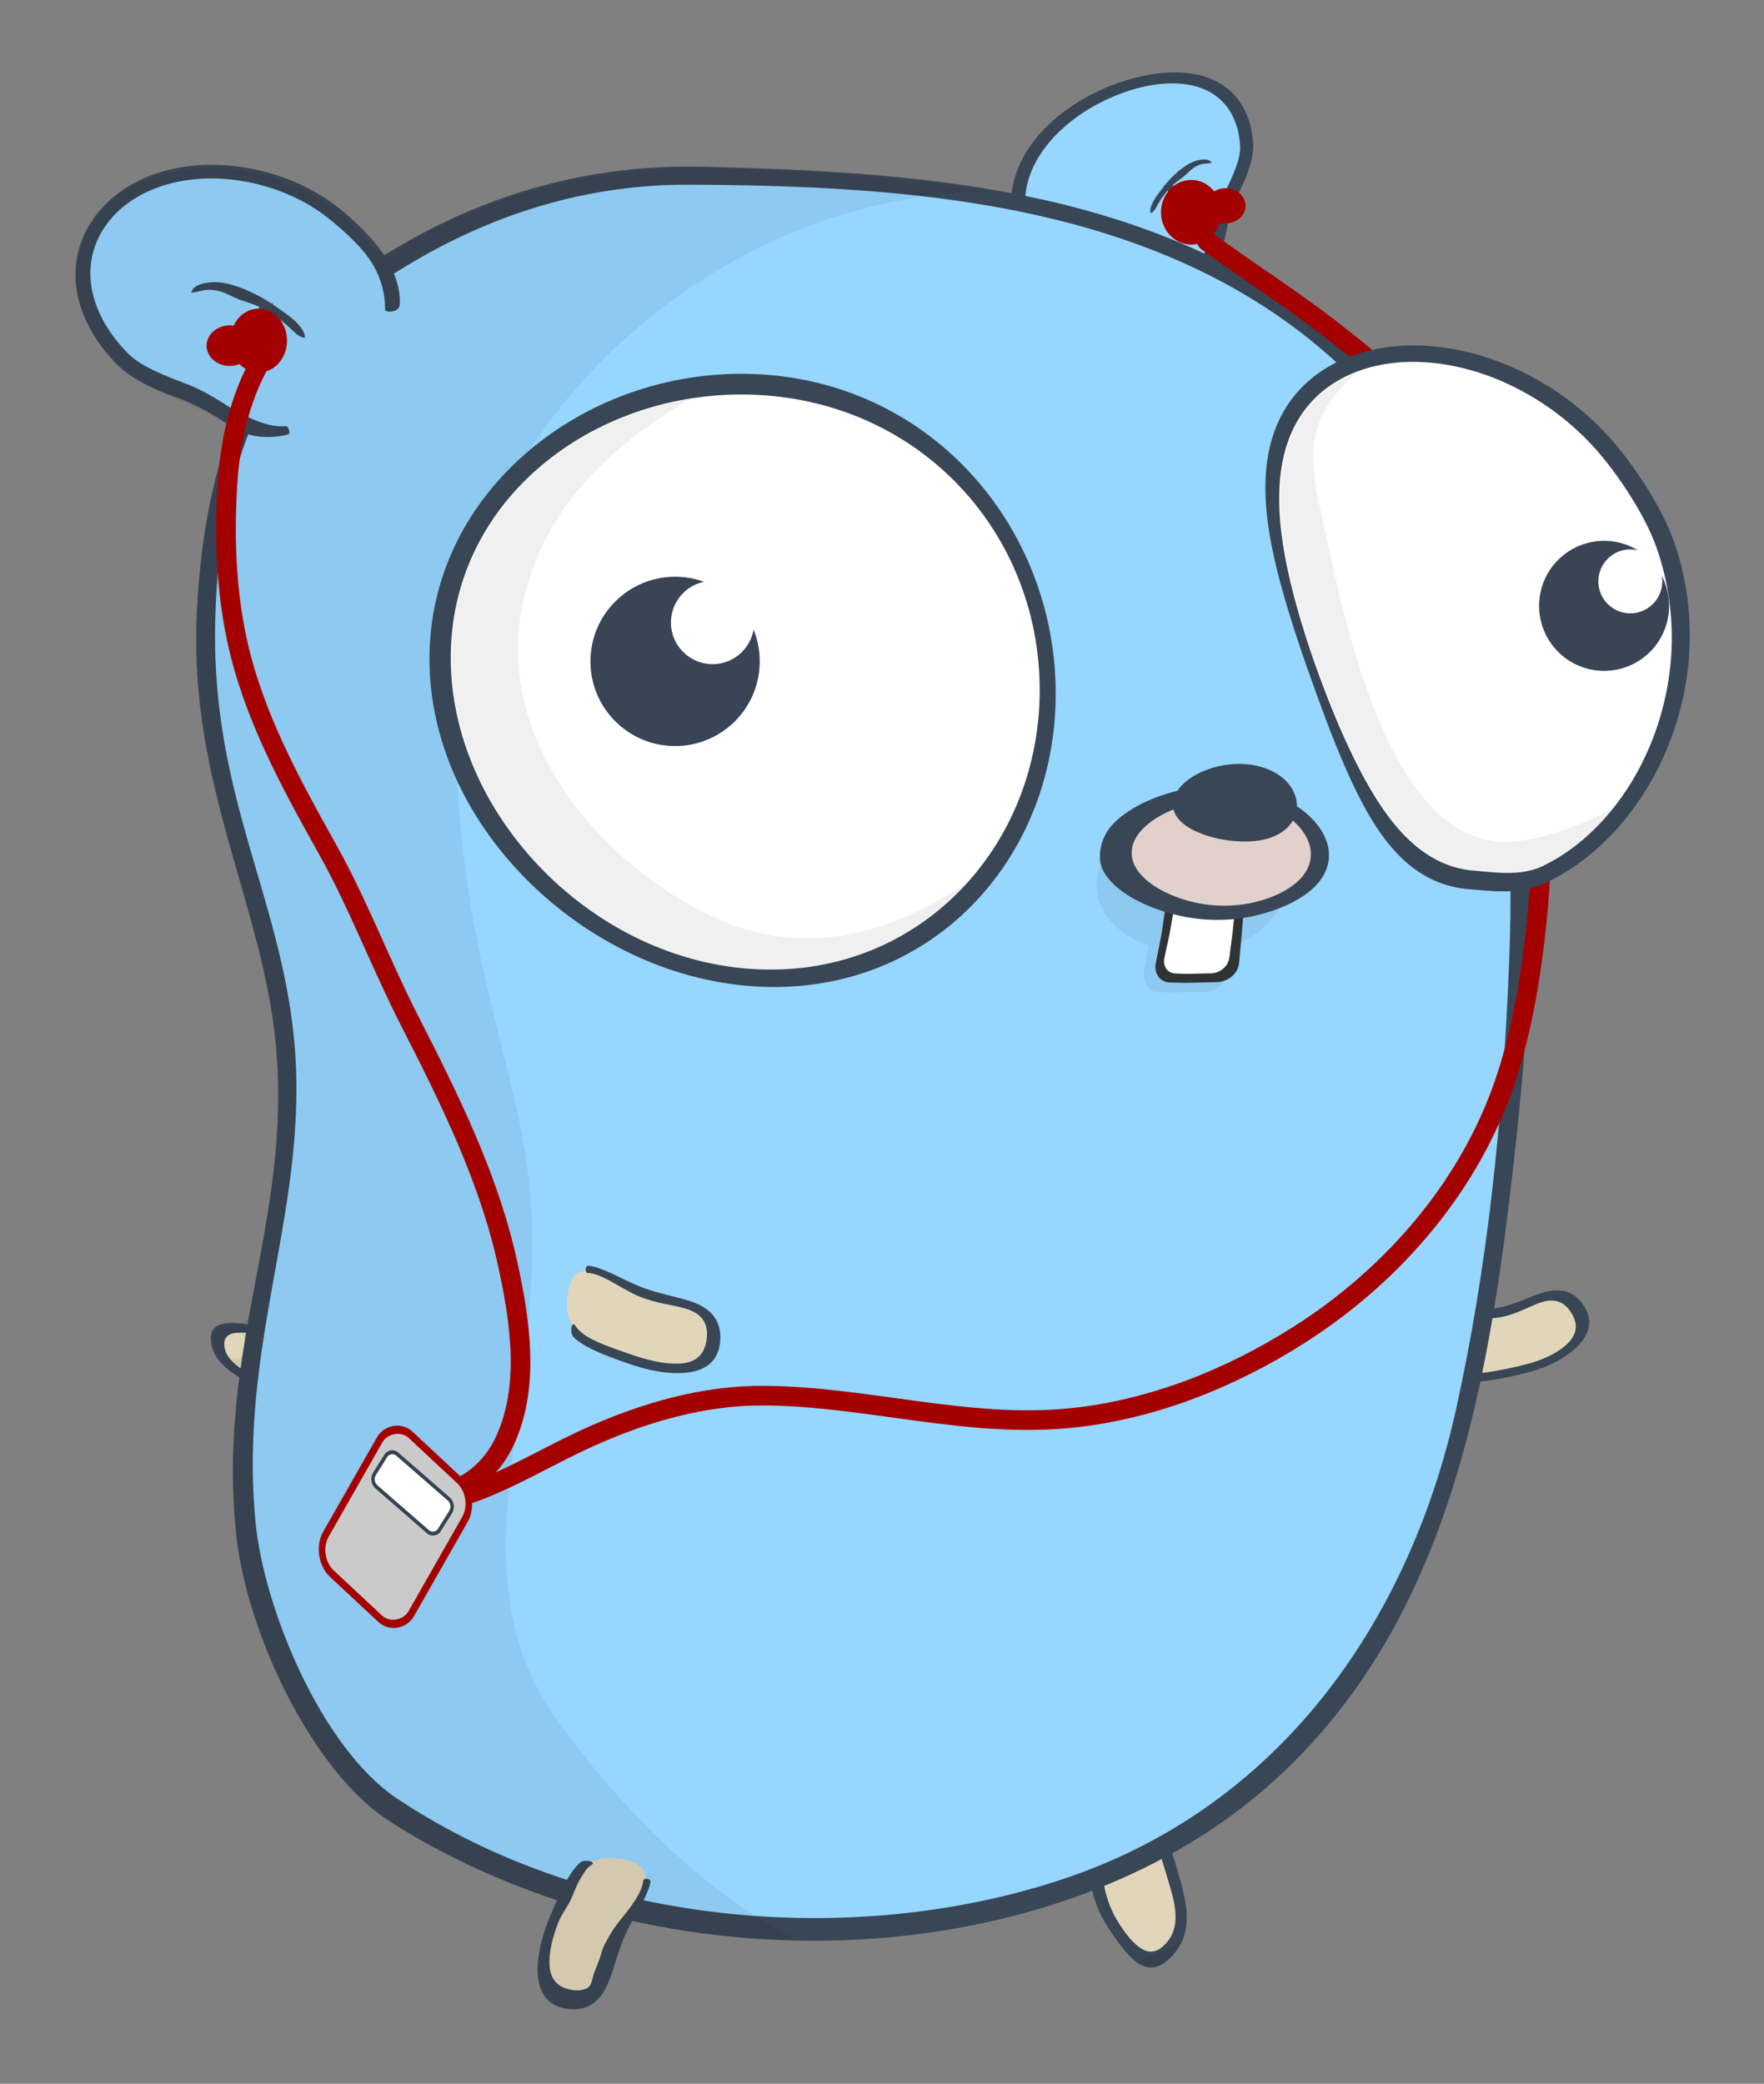 <?xml version="1.0" encoding="UTF-8" standalone="no"?>
<!-- Created with Inkscape (http://www.inkscape.org/) -->

<svg
   xmlns:osb="http://www.openswatchbook.org/uri/2009/osb"
   xmlns:dc="http://purl.org/dc/elements/1.1/"
   xmlns:cc="http://creativecommons.org/ns#"
   xmlns:rdf="http://www.w3.org/1999/02/22-rdf-syntax-ns#"
   xmlns:svg="http://www.w3.org/2000/svg"
   xmlns="http://www.w3.org/2000/svg"
   xmlns:xlink="http://www.w3.org/1999/xlink"
   xmlns:sodipodi="http://sodipodi.sourceforge.net/DTD/sodipodi-0.dtd"
   xmlns:inkscape="http://www.inkscape.org/namespaces/inkscape"
   width="118.886mm"
   height="140.413mm"
   viewBox="0 0 421.25 497.526"
   id="svg2"
   version="1.1"
   inkscape:version="0.92.1 r15371"
   sodipodi:docname="music.svg"
   style="enable-background:new"
   enable-background="new">
  <rect x="0" y="0" width="421.25" height="497.526" fill="#808080" stroke="none"/>
  <defs
     id="defs4">
    <linearGradient
       id="gopher-iris"
       osb:paint="solid"
       gradientTransform="translate(-9.26,38.87)">
      <stop
         style="stop-color:#394455;stop-opacity:1;"
         offset="0"
         id="stop4317" />
    </linearGradient>
    <linearGradient
       id="docker-iris"
       osb:paint="solid">
      <stop
         style="stop-color:#394d54;stop-opacity:1;"
         offset="0"
         id="stop4311" />
    </linearGradient>
    <linearGradient
       id="docker-jaw"
       osb:paint="solid">
      <stop
         style="stop-color:#d4edf1;stop-opacity:1;"
         offset="0"
         id="stop4305" />
    </linearGradient>
    <linearGradient
       id="docker-eye"
       osb:paint="solid">
      <stop
         style="stop-color:#ffffff;stop-opacity:1;"
         offset="0"
         id="stop4299" />
    </linearGradient>
    <linearGradient
       id="docker-line"
       osb:paint="solid">
      <stop
         style="stop-color:#394d54;stop-opacity:1;"
         offset="0"
         id="stop4293" />
    </linearGradient>
    <linearGradient
       id="docker-body"
       osb:paint="solid">
      <stop
         style="stop-color:#24b8eb;stop-opacity:1;"
         offset="0"
         id="stop4287" />
    </linearGradient>
    <linearGradient
       id="gopher-limbs"
       osb:paint="solid">
      <stop
         style="stop-color:#e1d6b9;stop-opacity:1;"
         offset="0"
         id="stop4269" />
    </linearGradient>
    <linearGradient
       id="gopher-nose"
       osb:paint="solid">
      <stop
         style="stop-color:#e1d0cb;stop-opacity:1;"
         offset="0"
         id="stop4263" />
    </linearGradient>
    <linearGradient
       id="gopher-body"
       osb:paint="solid"
       gradientTransform="rotate(-100.705,206.144,1165.346)">
      <stop
         style="stop-color:#96d6ff;stop-opacity:1;"
         offset="0"
         id="stop4334" />
    </linearGradient>
    <linearGradient
       id="linearGradient4253">
      <stop
         style="stop-color:#bce8ff;stop-opacity:1;"
         offset="0"
         id="stop4194" />
    </linearGradient>
    <linearGradient
       id="linearGradient4182">
      <stop
         style="stop-color:#2e3436;stop-opacity:1;"
         offset="0"
         id="stop4184" />
    </linearGradient>
    <linearGradient
       id="gopher-eye"
       osb:paint="solid"
       gradientTransform="matrix(-0.43,0,0,0.43,1172.736,572.73)">
      <stop
         style="stop-color:#ffffff;stop-opacity:1;"
         offset="0"
         id="stop4178" />
    </linearGradient>
    <linearGradient
       id="gopher-lines"
       osb:paint="solid"
       gradientTransform="matrix(1.884,0.601,0.031,-0.415,731.151,1600.599)">
      <stop
         style="stop-color:#394655;stop-opacity:1;"
         offset="0"
         id="stop4166" />
    </linearGradient>
    <linearGradient
       inkscape:collect="always"
       xlink:href="#gopher-lines"
       id="linearGradient4168"
       x1="776.143"
       y1="39.505"
       x2="822.429"
       y2="39.505"
       gradientUnits="userSpaceOnUse"
       gradientTransform="matrix(0.921,0,0,0.921,147.046,176.344)" />
    <linearGradient
       inkscape:collect="always"
       xlink:href="#gopher-eye"
       id="linearGradient4180"
       x1="776.143"
       y1="90.77"
       x2="822.429"
       y2="90.77"
       gradientUnits="userSpaceOnUse"
       gradientTransform="matrix(0.921,0,0,0.921,192.046,129.126)" />
    <linearGradient
       inkscape:collect="always"
       xlink:href="#gopher-body"
       id="linearGradient4336"
       x1="-628.692"
       y1="371.773"
       x2="-151.417"
       y2="371.773"
       gradientUnits="userSpaceOnUse"
       gradientTransform="matrix(-1,0,0,1,-513.913,270.835)" />
    <linearGradient
       inkscape:collect="always"
       xlink:href="#gopher-nose"
       id="linearGradient4265"
       x1="198.054"
       y1="374.5"
       x2="263.287"
       y2="374.5"
       gradientUnits="userSpaceOnUse"
       gradientTransform="matrix(0.656,0,0,0.656,253.475,394.633)" />
    <linearGradient
       inkscape:collect="always"
       xlink:href="#gopher-limbs"
       id="linearGradient4271"
       x1="730.363"
       y1="373.61"
       x2="831.059"
       y2="373.61"
       gradientUnits="userSpaceOnUse"
       gradientTransform="matrix(0.904,-0.295,-0.62,-0.904,-456.737,667.023)" />
    <linearGradient
       inkscape:collect="always"
       xlink:href="#gopher-limbs"
       id="linearGradient4273"
       gradientUnits="userSpaceOnUse"
       gradientTransform="matrix(-0.944,-0.331,-0.331,0.944,359.432,430.662)" />
    <linearGradient
       inkscape:collect="always"
       xlink:href="#gopher-limbs"
       id="linearGradient4275"
       gradientUnits="userSpaceOnUse"
       gradientTransform="matrix(-0.868,0.294,0.84,0.868,704.84,229.799)" />
    <linearGradient
       inkscape:collect="always"
       xlink:href="#gopher-limbs"
       id="linearGradient4279"
       gradientUnits="userSpaceOnUse"
       gradientTransform="matrix(0.895,0.406,0.491,-0.895,-577.552,425.913)" />
    <linearGradient
       inkscape:collect="always"
       xlink:href="#gopher-limbs"
       id="linearGradient4281"
       gradientUnits="userSpaceOnUse"
       gradientTransform="matrix(0.492,0.378,2.008,-0.492,-32.194,435.291)" />
    <linearGradient
       inkscape:collect="always"
       xlink:href="#gopher-iris"
       id="linearGradient4319"
       x1="427.265"
       y1="316.134"
       x2="488.884"
       y2="316.134"
       gradientUnits="userSpaceOnUse"
       gradientTransform="matrix(-0.656,0,0,0.656,-234.701,387.345)" />
    <linearGradient
       inkscape:collect="always"
       xlink:href="#gopher-iris"
       id="linearGradient4321"
       gradientTransform="matrix(3.192,1.25,-1.068,2.729,1565.068,646.212)"
       gradientUnits="userSpaceOnUse" />
    <inkscape:path-effect
       effect="simplify"
       id="path-effect4684"
       is_visible="true"
       steps="1"
       threshold="0"
       smooth_angles="360"
       helper_size="0"
       simplify_individual_paths="false"
       simplify_just_coalesce="false"
       simplifyindividualpaths="false"
       simplifyJustCoalesce="false" />
    <inkscape:path-effect
       effect="simplify"
       id="path-effect4680"
       is_visible="true"
       steps="1"
       threshold="0"
       smooth_angles="360"
       helper_size="0"
       simplify_individual_paths="false"
       simplify_just_coalesce="false"
       simplifyindividualpaths="false"
       simplifyJustCoalesce="false" />
  </defs>
  <sodipodi:namedview
     id="base"
     pagecolor="#ffffff"
     bordercolor="#666666"
     borderopacity="1.0"
     inkscape:pageopacity="0.0"
     inkscape:pageshadow="2"
     inkscape:zoom="0.76274166"
     inkscape:cx="154.74478"
     inkscape:cy="389.58116"
     inkscape:document-units="px"
     inkscape:current-layer="layer4"
     showgrid="false"
     inkscape:window-width="1920"
     inkscape:window-height="1017"
     inkscape:window-x="-8"
     inkscape:window-y="-8"
     inkscape:window-maximized="1"
     inkscape:snap-bbox="true"
     inkscape:bbox-nodes="true"
     inkscape:snap-global="false"
     showguides="true"
     fit-margin-top="5"
     fit-margin-right="5"
     fit-margin-bottom="5"
     fit-margin-left="5">
    <inkscape:grid
       type="xygrid"
       id="grid4305"
       originx="-136.354"
       originy="-317.907" />
  </sodipodi:namedview>
  <g
     inkscape:groupmode="layer"
     id="layer11"
     inkscape:label="background"
     style="display:none"
     transform="translate(-136.354,-236.929)">
    <rect
       style="color:#000000;clip-rule:nonzero;display:inline;overflow:visible;visibility:visible;opacity:1;isolation:auto;mix-blend-mode:normal;color-interpolation:sRGB;color-interpolation-filters:linearRGB;solid-color:#000000;solid-opacity:1;fill:#c5d6e1;fill-opacity:1;fill-rule:nonzero;stroke:none;stroke-width:2;stroke-linecap:round;stroke-linejoin:miter;stroke-miterlimit:4;stroke-dasharray:none;stroke-dashoffset:0;stroke-opacity:1;color-rendering:auto;image-rendering:auto;shape-rendering:auto;text-rendering:auto;enable-background:accumulate"
       id="rect4561"
       width="1652.544"
       height="1032.84"
       x="-754.648"
       y="-172.853"
       inkscape:export-filename="..\.rendered\birthday.png"
       inkscape:export-xdpi="104.57"
       inkscape:export-ydpi="104.57" />
    <ellipse
       style="color:#000000;clip-rule:nonzero;display:inline;overflow:visible;visibility:visible;opacity:1;isolation:auto;mix-blend-mode:normal;color-interpolation:sRGB;color-interpolation-filters:linearRGB;solid-color:#000000;solid-opacity:1;fill:#a7b7c2;fill-opacity:1;fill-rule:nonzero;stroke:none;stroke-width:2;stroke-linecap:round;stroke-linejoin:miter;stroke-miterlimit:4;stroke-dasharray:none;stroke-dashoffset:0;stroke-opacity:1;color-rendering:auto;image-rendering:auto;shape-rendering:auto;text-rendering:auto;enable-background:accumulate"
       id="path4563"
       cx="444.418"
       cy="720.634"
       rx="143.99"
       ry="36.155" />
  </g>
  <g
     inkscape:groupmode="layer"
     id="layer5"
     inkscape:label="gopher-body"
     style="display:inline;opacity:1"
     transform="translate(-136.354,-236.929)">
    <g
       style="display:inline;opacity:1"
       transform="matrix(-0.438,0.092,0.197,0.587,548.062,177.674)"
       id="g4537">
      <path
         style="color:#000000;clip-rule:nonzero;display:inline;overflow:visible;visibility:visible;opacity:1;isolation:auto;mix-blend-mode:normal;color-interpolation:sRGB;color-interpolation-filters:linearRGB;solid-color:#000000;solid-opacity:1;fill:url(#linearGradient4275);fill-opacity:1;fill-rule:nonzero;stroke:none;stroke-width:10;stroke-linecap:butt;stroke-linejoin:miter;stroke-miterlimit:4;stroke-dasharray:none;stroke-dashoffset:0;stroke-opacity:1;color-rendering:auto;image-rendering:auto;shape-rendering:auto;text-rendering:auto;enable-background:accumulate"
         d="m 419.84,584.573 c -1.111,4.235 -3.115,7.142 -5.849,9.023 -2.734,1.881 -6.192,2.761 -10.137,3.239 -3.945,0.478 -8.374,0.598 -13.054,0.661 -4.68,0.064 -9.607,0.026 -14.585,-0.15 -4.979,-0.176 -9.677,-0.663 -13.949,-1.445 -4.271,-0.782 -8.123,-1.835 -11.288,-3.158 -3.166,-1.323 -5.635,-2.924 -7.074,-4.891 -1.439,-1.967 -1.838,-4.3 -0.941,-7.079 0.896,-2.779 2.647,-4.652 5.058,-5.712 2.412,-1.06 5.478,-1.298 8.97,-1.047 3.493,0.251 7.401,0.982 11.606,1.607 4.205,0.625 8.716,1.101 13.557,0.957 4.842,-0.144 9.822,-1.206 14.599,-2.187 4.777,-0.98 9.357,-1.805 13.206,-1.762 3.849,0.043 6.938,0.923 8.725,2.848 1.787,1.925 0.049,13.33 1.156,9.094 z"
         id="path4539"
         inkscape:connector-curvature="0"
         sodipodi:nodetypes="cssssssssssssssssc" />
      <path
         style="color:#000000;clip-rule:nonzero;display:inline;overflow:visible;visibility:visible;opacity:1;isolation:auto;mix-blend-mode:normal;color-interpolation:sRGB;color-interpolation-filters:linearRGB;solid-color:#000000;solid-opacity:1;fill:url(#gopher-lines);fill-opacity:1;fill-rule:nonzero;stroke:none;stroke-width:10;stroke-linecap:butt;stroke-linejoin:miter;stroke-miterlimit:4;stroke-dasharray:none;stroke-dashoffset:0;stroke-opacity:1;color-rendering:auto;image-rendering:auto;shape-rendering:auto;text-rendering:auto;enable-background:accumulate"
         d="m 411.667,570.505 c -3.645,-0.32 -7.912,0.035 -12.443,0.673 -5.179,0.729 -10.69,1.782 -16.256,1.963 -5.566,0.181 -10.757,-0.278 -15.641,-0.874 -4.884,-0.596 -9.468,-1.263 -13.594,-1.351 -4.126,-0.088 -7.778,0.413 -10.666,1.77 -2.888,1.358 -5.006,3.551 -6.114,6.605 -1.108,3.054 -0.683,5.795 0.966,8.195 1.65,2.4 4.516,4.463 8.197,6.211 3.681,1.749 8.163,3.193 13.121,4.283 4.959,1.089 10.401,1.797 16.157,2.058 5.756,0.261 11.242,0.3 16.338,0.219 5.096,-0.08 9.799,-0.251 13.94,-0.875 1.576,-0.237 3.068,-0.553 4.471,-0.961 2.833,-0.826 3.606,-5.67 1.067,-4.354 -2.353,1.219 -5.13,1.888 -8.235,2.279 -3.784,0.477 -8.034,0.605 -12.53,0.676 -4.495,0.071 -9.23,0.04 -14.014,-0.121 -4.784,-0.162 -9.298,-0.62 -13.399,-1.363 -4.102,-0.743 -7.799,-1.746 -10.836,-3.01 -3.037,-1.264 -5.406,-2.796 -6.784,-4.68 -1.378,-1.883 -1.759,-4.116 -0.894,-6.781 0.865,-2.665 2.549,-4.465 4.863,-5.489 2.314,-1.024 5.253,-1.265 8.601,-1.039 3.348,0.226 7.096,0.909 11.133,1.495 4.037,0.586 8.371,1.036 13.029,0.899 4.658,-0.138 9.454,-1.149 14.045,-2.094 4.592,-0.945 8.982,-1.753 12.668,-1.736 0.461,0.002 0.911,0.016 1.348,0.044 1.122,0.071 2.17,0.205 3.101,0.477 1.073,0.314 2.955,-2.605 -0.118,-2.944 -0.499,-0.055 -1.549,0.199 -1.522,-0.178 z"
         id="path4541"
         inkscape:connector-curvature="0"
         sodipodi:nodetypes="csscsscssssssssssssssssssssccsssc" />
    </g>
    <g
       transform="matrix(-0.204,0.361,0.806,0.486,237.68,196.693)"
       id="g4640"
       style="display:inline;opacity:1">
      <path
         style="color:#000000;clip-rule:nonzero;display:inline;overflow:visible;visibility:visible;opacity:1;isolation:auto;mix-blend-mode:normal;color-interpolation:sRGB;color-interpolation-filters:linearRGB;solid-color:#000000;solid-opacity:1;fill:url(#gopher-lines);fill-opacity:1;fill-rule:nonzero;stroke:none;stroke-width:10;stroke-linecap:butt;stroke-linejoin:miter;stroke-miterlimit:4;stroke-dasharray:none;stroke-dashoffset:0;stroke-opacity:1;color-rendering:auto;image-rendering:auto;shape-rendering:auto;text-rendering:auto;enable-background:accumulate"
         d="m 767.299,387.327 c 11.123,7.966 31.778,11.3 44.732,15.545 12.954,4.245 18.149,9.359 22.129,13.373 3.98,4.013 5.944,7.145 4.718,9.527 -1.226,2.383 -5.544,3.994 -14.001,4.812 -8.458,0.818 -15.91,0.121 -23.024,-1.726 -7.114,-1.846 -13.807,-4.866 -21.706,-8.603 -7.899,-3.736 -17.327,-8.051 -25.811,-14.184 -8.484,-6.134 -17.623,-13.9 -23.142,-24.134 -5.519,-10.234 -5.782,-21.344 -5.371,-30.883 0.411,-9.539 1.511,-17.554 2.716,-23.749 1.205,-6.196 2.715,-10.674 4.771,-13.67 2.056,-2.995 4.652,-4.527 7.719,-4.527 3.068,0 5.704,1.831 7.625,5.499 1.922,3.668 3.048,9.244 3.286,16.76 0.239,7.516 -0.671,17.081 0.34,27.198 1.012,10.118 3.895,20.795 15.018,28.761 z"
         id="path4642"
         inkscape:connector-curvature="0"
         sodipodi:nodetypes="sssssssssssssssss" />
      <path
         style="color:#000000;clip-rule:nonzero;display:inline;overflow:visible;visibility:visible;opacity:1;isolation:auto;mix-blend-mode:normal;color-interpolation:sRGB;color-interpolation-filters:linearRGB;solid-color:#000000;solid-opacity:1;fill:url(#linearGradient4281);fill-opacity:1;fill-rule:nonzero;stroke:none;stroke-width:10;stroke-linecap:butt;stroke-linejoin:miter;stroke-miterlimit:4;stroke-dasharray:none;stroke-dashoffset:0;stroke-opacity:1;color-rendering:auto;image-rendering:auto;shape-rendering:auto;text-rendering:auto;enable-background:accumulate"
         d="m 760.817,387.615 c 8.354,7.229 23.404,11.345 36.928,14.854 13.524,3.51 21.763,7.51 26.414,11.295 4.651,3.785 7.043,6.961 6.893,9.28 -0.151,2.319 -3.072,3.852 -9.994,4.537 -6.922,0.685 -13.125,-0.18 -19.189,-2.158 -6.064,-1.979 -12.013,-5.066 -19.623,-8.648 -7.61,-3.582 -16.945,-7.618 -24.989,-13.215 -8.045,-5.597 -15.823,-12.654 -20.902,-21.246 -5.079,-8.592 -6.013,-17.801 -5.992,-25.919 0.022,-8.118 0.935,-15.149 1.866,-20.67 0.932,-5.521 2.017,-9.597 3.383,-12.305 1.366,-2.708 3.035,-4.069 5.02,-4.014 1.985,0.056 3.577,1.847 4.614,5.275 1.038,3.428 1.447,8.544 1.474,15.153 0.026,6.608 -0.436,14.761 0.913,23.275 1.35,8.514 4.831,17.275 13.184,24.504 z"
         id="path4644"
         inkscape:connector-curvature="0"
         sodipodi:nodetypes="sssssssssssssssss" />
    </g>
    <g
       style="display:inline;opacity:1"
       id="g4594"
       transform="matrix(-0.137,-0.297,-0.881,0.097,679.148,760.97)">
      <path
         sodipodi:nodetypes="sssssssssssssssss"
         inkscape:connector-curvature="0"
         id="path4588"
         d="m 767.299,387.327 c 11.123,7.966 31.778,11.3 44.732,15.545 12.954,4.245 18.149,9.359 22.129,13.373 3.98,4.013 5.944,7.145 4.718,9.527 -1.226,2.383 -5.544,3.994 -14.001,4.812 -8.458,0.818 -15.91,0.121 -23.024,-1.726 -7.114,-1.846 -13.807,-4.866 -21.706,-8.603 -7.899,-3.736 -17.327,-8.051 -25.811,-14.184 -8.484,-6.134 -17.623,-13.9 -23.142,-24.134 -5.519,-10.234 -5.782,-21.344 -5.371,-30.883 0.411,-9.539 1.511,-17.554 2.716,-23.749 1.205,-6.196 2.715,-10.674 4.771,-13.67 2.056,-2.995 4.652,-4.527 7.719,-4.527 3.068,0 5.704,1.831 7.625,5.499 1.922,3.668 3.048,9.244 3.286,16.76 0.239,7.516 -0.671,17.081 0.34,27.198 1.012,10.118 3.895,20.795 15.018,28.761 z"
         style="color:#000000;clip-rule:nonzero;display:inline;overflow:visible;visibility:visible;opacity:1;isolation:auto;mix-blend-mode:normal;color-interpolation:sRGB;color-interpolation-filters:linearRGB;solid-color:#000000;solid-opacity:1;fill:url(#gopher-lines);fill-opacity:1;fill-rule:nonzero;stroke:none;stroke-width:10;stroke-linecap:butt;stroke-linejoin:miter;stroke-miterlimit:4;stroke-dasharray:none;stroke-dashoffset:0;stroke-opacity:1;color-rendering:auto;image-rendering:auto;shape-rendering:auto;text-rendering:auto;enable-background:accumulate" />
      <path
         sodipodi:nodetypes="sssssssssssssssss"
         inkscape:connector-curvature="0"
         id="ellipse4590"
         d="m 760.817,387.615 c 8.354,7.229 23.404,11.345 36.928,14.854 13.524,3.51 21.763,7.51 26.414,11.295 4.651,3.785 7.043,6.961 6.893,9.28 -0.151,2.319 -3.072,3.852 -9.994,4.537 -6.922,0.685 -13.125,-0.18 -19.189,-2.158 -6.064,-1.979 -12.013,-5.066 -19.623,-8.648 -7.61,-3.582 -16.945,-7.618 -24.989,-13.215 -8.045,-5.597 -15.823,-12.654 -20.902,-21.246 -5.079,-8.592 -6.013,-17.801 -5.992,-25.919 0.022,-8.118 0.935,-15.149 1.866,-20.67 0.932,-5.521 2.017,-9.597 3.383,-12.305 1.366,-2.708 3.035,-4.069 5.02,-4.014 1.985,0.056 3.577,1.847 4.614,5.275 1.038,3.428 1.447,8.544 1.474,15.153 0.026,6.608 -0.436,14.761 0.913,23.275 1.35,8.514 4.831,17.275 13.184,24.504 z"
         style="color:#000000;clip-rule:nonzero;display:inline;overflow:visible;visibility:visible;opacity:1;isolation:auto;mix-blend-mode:normal;color-interpolation:sRGB;color-interpolation-filters:linearRGB;solid-color:#000000;solid-opacity:1;fill:url(#linearGradient4271);fill-opacity:1;fill-rule:nonzero;stroke:none;stroke-width:10;stroke-linecap:butt;stroke-linejoin:miter;stroke-miterlimit:4;stroke-dasharray:none;stroke-dashoffset:0;stroke-opacity:1;color-rendering:auto;image-rendering:auto;shape-rendering:auto;text-rendering:auto;enable-background:accumulate" />
    </g>
    <g
       style="display:inline"
       id="g4533-2"
       transform="matrix(-0.601,0.322,0.539,0.774,526.126,47.501)" />
    <g
       style="opacity:1"
       transform="matrix(-0.329,0.174,0.201,0.283,94.721,290.045)"
       id="g4404">
      <path
         sodipodi:nodetypes="sssssssssssssssss"
         inkscape:connector-curvature="0"
         id="path4406"
         d="m -626.547,402.353 c 2.228,10.863 0.345,21.826 -3.867,31.425 -4.213,9.599 -10.552,17.861 -17.721,24.3 -7.169,6.439 -15.255,11.106 -24.572,13.614 -9.317,2.508 -20.95,4.469 -31.639,1.984 -10.689,-2.485 -18.069,-9.228 -24.094,-15.893 -6.025,-6.664 -12.359,-14.475 -22.965,-22.068 -10.606,-7.593 -20.865,-15.598 -25.161,-23.378 -4.296,-7.779 -7.008,-15.669 -7.815,-23.391 -0.807,-7.721 0.359,-14.559 3.123,-20.545 2.764,-5.985 7.126,-11.121 12.785,-15.409 5.66,-4.288 12.618,-7.736 20.642,-10.243 8.025,-2.507 17.113,-4.076 27.139,-4.415 10.027,-0.34 20.066,0.594 29.762,2.875 9.695,2.281 19.055,5.92 27.477,11.023 8.422,5.103 15.893,11.692 21.605,19.629 5.711,7.937 13.074,19.628 15.301,30.491 z"
         style="color:#000000;clip-rule:nonzero;display:inline;overflow:visible;visibility:visible;opacity:1;isolation:auto;mix-blend-mode:normal;color-interpolation:sRGB;color-interpolation-filters:linearRGB;solid-color:#000000;solid-opacity:1;fill:url(#gopher-body);fill-opacity:1;fill-rule:nonzero;stroke:none;stroke-width:10;stroke-linecap:butt;stroke-linejoin:miter;stroke-miterlimit:4;stroke-dasharray:none;stroke-dashoffset:0;stroke-opacity:1;color-rendering:auto;image-rendering:auto;shape-rendering:auto;text-rendering:auto;enable-background:accumulate" />
      <path
         sodipodi:nodetypes="csssccscsccscscccsccscsssscscscc"
         inkscape:connector-curvature="0"
         id="path4408"
         d="m -784.214,457.339 c -0.561,0.066 -1.081,0.181 -1.556,0.336 -0.633,0.207 -1.184,0.485 -1.635,0.827 -0.451,0.342 -0.802,0.747 -1.028,1.219 -0.226,0.472 -0.327,1.011 -0.274,1.62 0.052,0.609 0.253,1.234 0.58,1.849 0.327,0.616 0.99,1.252 1.835,1.842 0.846,0.589 1.357,1.205 1.825,1.729 0.467,0.521 1.135,0.854 2.024,0.927 0.103,0.008 0.123,-0.305 0.034,-0.329 -0.781,-0.203 -1.258,-0.72 -1.719,-1.111 -0.425,-0.466 -0.872,-1.014 -1.621,-1.546 -0.749,-0.532 -1.473,-1.093 -1.777,-1.639 -0.304,-0.546 -0.497,-1.1 -0.555,-1.642 -0.058,-0.542 0.025,-1.022 0.219,-1.443 0.195,-0.421 0.502,-0.784 0.902,-1.086 0.4,-0.303 0.891,-0.546 1.458,-0.724 0.284,-0.089 0.587,-0.161 0.907,-0.215 0.32,-0.053 0.658,-0.088 1.012,-0.102 0.708,-0.025 1.416,0.039 2.1,0.199 0.684,0.159 1.345,0.415 1.938,0.773 0.593,0.358 1.119,0.82 1.521,1.377 0.402,0.557 0.921,1.375 1.079,2.137 0.13,0.625 0.073,1.258 -0.133,1.834 -0.038,0.107 0.498,0.294 0.628,-0.011 0.243,-0.57 0.234,-1.241 0.103,-1.874 -0.178,-0.857 -0.69,-1.769 -1.137,-2.4 -0.446,-0.631 -1.031,-1.153 -1.689,-1.553 -0.658,-0.4 -1.387,-0.68 -2.143,-0.85 -0.756,-0.17 -1.54,-0.232 -2.325,-0.191 -0.196,0.01 -0.388,0.027 -0.575,0.048 z"
         style="color:#000000;clip-rule:nonzero;display:inline;overflow:visible;visibility:visible;opacity:1;isolation:auto;mix-blend-mode:normal;color-interpolation:sRGB;color-interpolation-filters:linearRGB;solid-color:#000000;solid-opacity:1;fill:url(#gopher-lines);fill-opacity:1;fill-rule:nonzero;stroke:none;stroke-width:10;stroke-linecap:butt;stroke-linejoin:miter;stroke-miterlimit:4;stroke-dasharray:none;stroke-dashoffset:0;stroke-opacity:1;color-rendering:auto;image-rendering:auto;shape-rendering:auto;text-rendering:auto;enable-background:accumulate"
         transform="matrix(13.851,0,0,13.851,10133.213,-6001.611)" />
      <path
         style="color:#000000;clip-rule:nonzero;display:inline;overflow:visible;visibility:visible;opacity:1;isolation:auto;mix-blend-mode:normal;color-interpolation:sRGB;color-interpolation-filters:linearRGB;solid-color:#000000;solid-opacity:1;fill:url(#gopher-lines);fill-opacity:1;fill-rule:nonzero;stroke:none;stroke-width:10;stroke-linecap:butt;stroke-linejoin:miter;stroke-miterlimit:4;stroke-dasharray:none;stroke-dashoffset:0;stroke-opacity:1;color-rendering:auto;image-rendering:auto;shape-rendering:auto;text-rendering:auto;enable-background:accumulate"
         d="m -753.772,413.022 c -0.137,-2.618 2.18,-4.948 7.219,-6.201 7.654,-1.903 20.038,1.846 27.938,5.672 4.334,2.099 8.89,3.891 12.666,7.194 1.282,1.121 2.518,2.283 3.369,4.409 -1.658,0.577 -4.105,-0.921 -5.873,-2.13 -6.968,-4.765 -14.695,-8.09 -22.677,-9.126 -6.716,-0.872 -8.869,-3.11 -14.755,-2.562 -3.726,0.347 -4.906,2.139 -7.887,2.745 z"
         id="path4365-1-2"
         inkscape:connector-curvature="0"
         sodipodi:nodetypes="cssscsssc" />
      <path
         style="color:#000000;clip-rule:nonzero;display:inline;overflow:visible;visibility:visible;opacity:1;isolation:auto;mix-blend-mode:normal;color-interpolation:sRGB;color-interpolation-filters:linearRGB;solid-color:#000000;solid-opacity:1;fill:url(#gopher-lines);fill-opacity:1;fill-rule:nonzero;stroke:none;stroke-width:10;stroke-linecap:butt;stroke-linejoin:miter;stroke-miterlimit:4;stroke-dasharray:none;stroke-dashoffset:0;stroke-opacity:1;color-rendering:auto;image-rendering:auto;shape-rendering:auto;text-rendering:auto;enable-background:accumulate"
         d="m -720.17,411.684 c 0.285,-2.325 0.87,3.904 -0.319,5.46 -4.46,5.84 -8.203,12.321 -12.421,18.365 -1.374,1.968 -3.295,0.041 -2.427,-2.099 0.881,-2.174 2.061,-3.999 3.349,-5.815 1.208,-1.701 2.814,-3.058 3.888,-4.86 2.066,-3.463 2.396,-6.629 4.254,-10.239 0.637,-1.238 3.522,0.425 3.674,-0.809 z"
         id="path4367-9-2"
         inkscape:connector-curvature="0"
         sodipodi:nodetypes="sssssssss" />
    </g>
    <g
       style="display:inline;opacity:1"
       id="g4198"
       transform="matrix(0.69,0,0,0.738,593.776,230.101)">
      <path
         style="color:#000000;clip-rule:nonzero;display:inline;overflow:visible;visibility:visible;opacity:1;isolation:auto;mix-blend-mode:normal;color-interpolation:sRGB;color-interpolation-filters:linearRGB;solid-color:#000000;solid-opacity:1;fill:url(#gopher-lines);fill-opacity:1;fill-rule:nonzero;stroke:none;stroke-width:2;stroke-linecap:butt;stroke-linejoin:miter;stroke-miterlimit:4;stroke-dasharray:none;stroke-dashoffset:0;stroke-opacity:1;color-rendering:auto;image-rendering:auto;shape-rendering:auto;text-rendering:auto;enable-background:accumulate"
         d="m -140.717,398.664 c -9.314,71.697 -25.761,141.32 -83.877,188.864 -73.317,59.979 -208.091,67.906 -303.427,10.996 -27.571,-16.458 -49.525,-62.177 -53.042,-91.741 -7.352,-61.798 19.827,-103.649 13.479,-160.678 -5.052,-45.392 -29.638,-82.955 -27.308,-137.001 1.563,-36.267 11.065,-78.464 40.507,-100.884 38.571,-29.371 83.605,-46.189 134.681,-45.031 72.737,1.649 151.178,6.327 212.187,49.939 43.544,31.128 68.503,82.537 72.904,135.3 4.52,54.197 -0.161,104.486 -6.104,150.235 z"
         id="path4188"
         inkscape:connector-curvature="0"
         sodipodi:nodetypes="sssssssssss" />
      <path
         style="color:#000000;clip-rule:nonzero;display:inline;overflow:visible;visibility:visible;opacity:1;isolation:auto;mix-blend-mode:normal;color-interpolation:sRGB;color-interpolation-filters:linearRGB;solid-color:#000000;solid-opacity:1;fill:url(#linearGradient4336);fill-opacity:1;fill-rule:nonzero;stroke:none;stroke-width:2;stroke-linecap:butt;stroke-linejoin:miter;stroke-miterlimit:4;stroke-dasharray:none;stroke-dashoffset:0;stroke-opacity:1;color-rendering:auto;image-rendering:auto;shape-rendering:auto;text-rendering:auto;enable-background:accumulate"
         d="m -158.937,464.93 c -15.561,65.937 -58.423,127.393 -134.422,151.721 -70.615,22.605 -163.492,17.299 -232.185,-25.548 -26.146,-16.309 -46.092,-61.462 -48.959,-89.476 -6.035,-58.965 19.047,-102.174 13.303,-156.595 -4.795,-45.427 -28.021,-78.346 -27.296,-132.223 0.474,-35.211 8.99,-76.958 37.821,-98.8 36.525,-27.671 78.353,-45.239 126.456,-45.012 76.221,0.358 162.162,5.533 222.844,56.659 55.479,46.742 63.383,129.048 60.81,193.305 -2.122,52.998 -7.672,100.631 -18.372,145.969 z"
         id="ellipse4190"
         inkscape:connector-curvature="0"
         sodipodi:nodetypes="sssssssssss" />
    </g>
    <g
       id="g4376"
       transform="matrix(0.401,-0.137,0.137,0.401,422.405,53.174)"
       style="opacity:1">
      <path
         style="color:#000000;clip-rule:nonzero;display:inline;overflow:visible;visibility:visible;opacity:1;isolation:auto;mix-blend-mode:normal;color-interpolation:sRGB;color-interpolation-filters:linearRGB;solid-color:#000000;solid-opacity:1;fill:url(#gopher-body);fill-opacity:1;fill-rule:nonzero;stroke:none;stroke-width:10;stroke-linecap:butt;stroke-linejoin:miter;stroke-miterlimit:4;stroke-dasharray:none;stroke-dashoffset:0;stroke-opacity:1;color-rendering:auto;image-rendering:auto;shape-rendering:auto;text-rendering:auto;enable-background:accumulate"
         d="m -626.573,401.696 c 2.247,11.351 0.367,22.389 -3.843,32.038 -4.211,9.649 -10.55,17.905 -17.719,24.344 -7.169,6.439 -15.255,11.111 -24.572,13.611 -9.317,2.5 -20.95,4.472 -31.645,1.828 -10.696,-2.644 -18.092,-9.812 -24.148,-17.251 -6.056,-7.438 -12.443,-16.567 -23.097,-25.359 -10.654,-8.793 -20.952,-17.788 -25.301,-26.873 -4.348,-9.085 -7.115,-18.361 -7.98,-27.522 -0.865,-9.161 0.247,-17.364 2.962,-24.584 2.715,-7.22 7.032,-13.455 12.661,-18.537 5.628,-5.082 12.567,-9.011 20.592,-11.489 8.026,-2.479 17.135,-3.505 27.209,-2.667 10.074,0.838 20.181,3.472 29.952,7.653 9.771,4.181 19.214,9.909 27.712,16.897 8.497,6.989 16.035,15.24 21.796,24.416 5.761,9.176 13.174,22.145 15.421,33.495 z"
         id="path4398"
         inkscape:connector-curvature="0"
         sodipodi:nodetypes="sssssssssssssssss" />
      <path
         style="color:#000000;clip-rule:nonzero;display:inline;overflow:visible;visibility:visible;opacity:1;isolation:auto;mix-blend-mode:normal;color-interpolation:sRGB;color-interpolation-filters:linearRGB;solid-color:#000000;solid-opacity:1;fill:url(#gopher-lines);fill-opacity:1;fill-rule:nonzero;stroke:none;stroke-width:10;stroke-linecap:butt;stroke-linejoin:miter;stroke-miterlimit:4;stroke-dasharray:none;stroke-dashoffset:0;stroke-opacity:1;color-rendering:auto;image-rendering:auto;shape-rendering:auto;text-rendering:auto;enable-background:accumulate"
         d="m -784.271,455.904 c -0.563,0.015 -1.084,0.107 -1.559,0.262 -0.633,0.207 -1.182,0.527 -1.631,0.935 -0.448,0.408 -0.796,0.904 -1.018,1.475 -0.222,0.572 -0.318,1.218 -0.262,1.937 0.057,0.719 0.261,1.447 0.592,2.157 0.331,0.71 0.996,1.419 1.845,2.083 0.849,0.664 1.363,1.369 1.834,1.939 0.469,0.568 1.137,0.91 2.027,0.99 0.103,0.009 0.123,-0.313 0.034,-0.339 -0.781,-0.217 -1.26,-0.776 -1.723,-1.215 -0.428,-0.524 -0.878,-1.166 -1.631,-1.785 -0.752,-0.619 -1.479,-1.252 -1.787,-1.892 -0.308,-0.64 -0.505,-1.293 -0.566,-1.938 -0.062,-0.645 0.017,-1.222 0.208,-1.73 0.191,-0.509 0.495,-0.949 0.893,-1.307 0.398,-0.358 0.887,-0.635 1.454,-0.81 0.284,-0.087 0.588,-0.149 0.909,-0.182 0.321,-0.033 0.66,-0.037 1.016,-0.008 0.712,0.059 1.424,0.244 2.114,0.538 0.69,0.294 1.356,0.698 1.955,1.19 0.599,0.492 1.129,1.073 1.535,1.719 0.406,0.646 0.928,1.559 1.088,2.358 0.131,0.656 0.075,1.299 -0.131,1.88 -0.038,0.108 0.498,0.304 0.628,-0.002 0.243,-0.571 0.234,-1.245 0.102,-1.897 -0.179,-0.883 -0.694,-1.871 -1.144,-2.587 -0.45,-0.716 -1.039,-1.358 -1.703,-1.899 -0.663,-0.54 -1.399,-0.98 -2.161,-1.296 -0.762,-0.317 -1.552,-0.512 -2.34,-0.564 -0.197,-0.013 -0.39,-0.016 -0.578,-0.012 z"
         id="path4369"
         inkscape:connector-curvature="0"
         sodipodi:nodetypes="csssccscsccscscccsccscsssscscscc"
         transform="matrix(13.851,0,0,13.851,10133.213,-6001.611)" />
      <path
         style="color:#000000;clip-rule:nonzero;display:inline;overflow:visible;visibility:visible;opacity:1;isolation:auto;mix-blend-mode:normal;color-interpolation:sRGB;color-interpolation-filters:linearRGB;solid-color:#000000;solid-opacity:1;fill:url(#gopher-lines);fill-opacity:1;fill-rule:nonzero;stroke:none;stroke-width:10;stroke-linecap:butt;stroke-linejoin:miter;stroke-miterlimit:4;stroke-dasharray:none;stroke-dashoffset:0;stroke-opacity:1;color-rendering:auto;image-rendering:auto;shape-rendering:auto;text-rendering:auto;enable-background:accumulate"
         d="m -730.273,382.913 c 1.807,-2.764 6.313,-3.63 13.246,-1.617 10.531,3.058 22.434,14.978 28.948,24.047 3.573,4.975 7.642,9.783 9.648,15.624 0.681,1.983 1.276,3.978 0.689,6.704 -2.406,-0.494 -4.187,-3.623 -5.38,-6.013 -4.7,-9.42 -11.386,-17.865 -20.095,-24.139 -7.328,-5.279 -8.205,-8.972 -15.615,-12.257 -4.691,-2.08 -7.441,-1.021 -11.441,-2.349 z"
         id="path4365-1"
         inkscape:connector-curvature="0"
         sodipodi:nodetypes="cssscsssc" />
      <path
         style="color:#000000;clip-rule:nonzero;display:inline;overflow:visible;visibility:visible;opacity:1;isolation:auto;mix-blend-mode:normal;color-interpolation:sRGB;color-interpolation-filters:linearRGB;solid-color:#000000;solid-opacity:1;fill:url(#gopher-lines);fill-opacity:1;fill-rule:nonzero;stroke:none;stroke-width:10;stroke-linecap:butt;stroke-linejoin:miter;stroke-miterlimit:4;stroke-dasharray:none;stroke-dashoffset:0;stroke-opacity:1;color-rendering:auto;image-rendering:auto;shape-rendering:auto;text-rendering:auto;enable-background:accumulate"
         d="m -689.319,403.5 c 2.088,-2.189 -1.902,4.556 -4.485,5.369 -9.694,3.052 -19.018,7.226 -28.578,10.645 -3.113,1.113 -3.948,-2.11 -1.307,-3.73 2.683,-1.645 5.457,-2.739 8.355,-3.752 2.716,-0.949 5.644,-1.285 8.277,-2.424 5.061,-2.187 7.833,-5.206 12.758,-7.68 1.689,-0.849 3.868,2.736 4.976,1.574 z"
         id="path4367-9"
         inkscape:connector-curvature="0"
         sodipodi:nodetypes="sssssssss" />
    </g>
    <g
       id="g4634"
       transform="matrix(0.131,-0.428,-0.609,-0.111,583.742,926.669)"
       style="display:inline;opacity:1">
      <path
         sodipodi:nodetypes="sssssssssssssssss"
         inkscape:connector-curvature="0"
         id="path4636"
         d="m 423.503,581.835 c -0.004,4.4 -1.198,7.589 -3.375,9.828 -2.177,2.24 -5.332,3.552 -9.146,4.443 -3.815,0.891 -8.282,1.395 -13.057,1.838 -4.774,0.443 -9.852,0.791 -14.95,1.099 -5.098,0.309 -9.945,0.347 -14.402,0.086 -4.457,-0.261 -8.524,-0.799 -11.993,-1.712 -3.469,-0.913 -6.337,-2.214 -8.356,-4.093 -2.019,-1.879 -3.187,-4.345 -3.255,-7.511 -0.068,-3.166 0.998,-5.486 2.925,-7.084 1.927,-1.598 4.712,-2.464 8.1,-2.847 3.387,-0.383 7.373,-0.283 11.77,-0.161 4.398,0.123 9.211,0.235 14.332,-0.122 5.121,-0.357 10.272,-1.473 15.16,-2.541 4.889,-1.067 9.504,-2.051 13.438,-2.271 3.934,-0.22 7.178,0.323 9.398,2.046 2.221,1.723 3.414,4.599 3.41,9 z"
         style="color:#000000;clip-rule:nonzero;display:inline;overflow:visible;visibility:visible;opacity:1;isolation:auto;mix-blend-mode:normal;color-interpolation:sRGB;color-interpolation-filters:linearRGB;solid-color:#000000;solid-opacity:1;fill:url(#linearGradient4279);fill-opacity:1;fill-rule:nonzero;stroke:none;stroke-width:10;stroke-linecap:butt;stroke-linejoin:miter;stroke-miterlimit:4;stroke-dasharray:none;stroke-dashoffset:0;stroke-opacity:1;color-rendering:auto;image-rendering:auto;shape-rendering:auto;text-rendering:auto;enable-background:accumulate" />
      <path
         sodipodi:nodetypes="csscsscssssssssssssssssssssccsssc"
         inkscape:connector-curvature="0"
         id="path4638"
         d="m 411.914,568.549 c -3.75,-0.027 -8.087,0.54 -12.762,1.287 -5.343,0.854 -11.107,1.921 -17.01,2.326 -5.903,0.406 -11.411,0.383 -16.447,0.414 -5.036,0.031 -9.604,0.161 -13.508,0.859 -3.903,0.699 -7.135,1.967 -9.408,3.969 -2.273,2.001 -3.585,4.717 -3.652,8.176 -0.067,3.459 1.218,6.307 3.543,8.58 2.325,2.273 5.688,3.979 9.762,5.25 4.074,1.271 8.852,2.119 14.057,2.598 5.204,0.479 10.834,0.561 16.703,0.223 5.869,-0.339 11.471,-0.787 16.605,-1.35 5.134,-0.563 9.793,-1.224 13.707,-2.344 1.489,-0.426 2.867,-0.929 4.127,-1.52 2.545,-1.193 2.05,-6.172 -0.1,-4.541 -1.992,1.512 -4.144,1.682 -7.157,2.351 -3.673,0.815 -8.181,0.991 -12.55,1.343 -4.369,0.352 -8.779,1.784 -13.313,2.077 -4.534,0.293 -8.868,0.328 -12.932,0.07 -4.064,-0.258 -7.857,-0.781 -11.125,-1.643 -3.268,-0.862 -5.997,-2.08 -7.885,-3.814 -1.888,-1.734 -2.925,-3.987 -2.979,-6.801 -0.053,-2.814 0.902,-4.819 2.669,-6.106 1.767,-1.286 5.617,-0.585 8.692,-0.714 3.075,-0.129 6.906,-0.545 10.788,-0.417 3.881,0.128 6.546,-0.481 11.048,-1.214 4.503,-0.733 9.152,-2.343 13.887,-3.721 4.735,-1.378 9.225,-2.343 13.009,-2.554 0.473,-0.026 0.937,-0.042 1.389,-0.045 1.16,-0.007 2.25,0.044 3.25,0.236 1.153,0.222 2.315,-2.861 -0.838,-2.928 -0.512,-0.011 -1.035,-0.045 -1.57,-0.049 z"
         style="color:#000000;clip-rule:nonzero;display:inline;overflow:visible;visibility:visible;opacity:1;isolation:auto;mix-blend-mode:normal;color-interpolation:sRGB;color-interpolation-filters:linearRGB;solid-color:#000000;solid-opacity:1;fill:url(#gopher-lines);fill-opacity:1;fill-rule:nonzero;stroke:none;stroke-width:10;stroke-linecap:butt;stroke-linejoin:miter;stroke-miterlimit:4;stroke-dasharray:none;stroke-dashoffset:0;stroke-opacity:1;color-rendering:auto;image-rendering:auto;shape-rendering:auto;text-rendering:auto;enable-background:accumulate" />
    </g>
  </g>
  <g
     inkscape:groupmode="layer"
     id="layer9"
     inkscape:label="gopher-shadow"
     style="opacity:0.06;"
     transform="translate(-136.354,-236.929)">
    <path
       style="color:#000000;clip-rule:nonzero;display:inline;overflow:visible;visibility:visible;opacity:1;isolation:auto;mix-blend-mode:normal;color-interpolation:sRGB;color-interpolation-filters:linearRGB;solid-color:#000000;solid-opacity:1;fill:#000000;fill-opacity:1;fill-rule:nonzero;stroke:none;stroke-width:2;stroke-linecap:round;stroke-linejoin:miter;stroke-miterlimit:4;stroke-dasharray:none;stroke-dashoffset:0;stroke-opacity:1;color-rendering:auto;image-rendering:auto;shape-rendering:auto;text-rendering:auto;enable-background:accumulate"
       d="m 305.742,277.027 c 3.588,0.042 7.174,0.205 10.744,0.482 19.233,0.591 38.595,2.141 57.676,5.283 -65.389,-0.975 -128.368,55.788 -129.174,117.467 -0.906,69.279 18.303,92.543 18.47,132.041 0.202,47.794 -18.13,83.087 6.985,116.859 18.86,25.36 37.78,41.444 56.037,50.92 -13.169,-0.261 -26.336,-1.752 -39.271,-4.344 -4.716,6.548 -3.49,18.064 -12.508,20.691 -7.301,1.614 -11.434,-6.792 -9.396,-12.934 0.685,-4.529 2.441,-8.558 4.227,-12.729 -20.949,-8.024 -43.957,-16.401 -56.703,-36.227 -15.3,-21.374 -22.527,-48.129 -20.443,-74.189 0.187,-4.945 0.55,-9.799 1.004,-14.705 -4.105,-1.83 -9.173,-8.982 -4.043,-12.195 3.196,0.41 7.954,-0.856 7.053,-5.041 5.872,-28.158 9.762,-57.901 1.377,-85.994 -7.369,-26.81 -16.095,-53.802 -14.061,-82.002 0.519,-13.432 3.39,-26.667 7.27,-39.436 0.278,-4.985 -6.692,-5.432 -9.99,-7.775 -9.951,-3.927 -20.082,-9.759 -24.26,-20.17 -5.627,-11.959 0.438,-27.437 12.756,-32.283 18.325,-8.355 41.412,-2.026 54.234,13.168 2.742,4.383 5.948,4.522 9.668,1.186 21.93,-12.782 47.231,-18.367 72.35,-18.074 z m -106.488,31.389 c -0.167,-0.013 -0.338,-0.003 -0.512,0.029 -6.149,1.216 1.929,8.273 2.512,2.398 0.107,-1.201 -0.833,-2.338 -2,-2.428 z m -6.734,246.758 c -3.365,0.133 -3.568,7.092 0.68,6.266 2.09,-0.657 1.943,-7.03 0.465,-6.072 -0.414,-0.149 -0.796,-0.207 -1.145,-0.193 z m 225.549,145.74 c -0.967,2.124 -2.536,3.94 -4.934,5.211 -2.075,0.373 -3.84,-0.085 -5.379,-1.018 3.56,-1.27 6.999,-2.682 10.312,-4.193 z"
       id="path4432"
       inkscape:connector-curvature="0"
       sodipodi:nodetypes="sccsssccccccccccccccccccsccccsccscccc" />
    <ellipse
       style="color:#000000;clip-rule:nonzero;display:inline;overflow:visible;visibility:visible;opacity:1;isolation:auto;mix-blend-mode:normal;color-interpolation:sRGB;color-interpolation-filters:linearRGB;solid-color:#000000;solid-opacity:1;fill:#000000;fill-opacity:1;fill-rule:nonzero;stroke:none;stroke-width:1.76;stroke-linecap:round;stroke-linejoin:miter;stroke-miterlimit:4;stroke-dasharray:none;stroke-dashoffset:0;stroke-opacity:1;color-rendering:auto;image-rendering:auto;shape-rendering:auto;text-rendering:auto;enable-background:accumulate"
       id="path4544"
       cx="-420.634"
       cy="448.334"
       rx="22.451"
       ry="16.011"
       transform="scale(-1,1)" />
  </g>
  <g
     inkscape:groupmode="layer"
     id="layer1"
     inkscape:label="player"
     style="display:inline"
     transform="translate(-136.354,-236.929)">
    <ellipse
       style="display:inline;opacity:1;fill:#a50000;fill-opacity:1;stroke:none;stroke-width:3.223;stroke-linecap:round;stroke-miterlimit:4;stroke-dasharray:none;stroke-opacity:1;enable-background:new"
       id="path4668"
       cx="-198.127"
       cy="318.247"
       rx="6.764"
       ry="7.628"
       transform="scale(-1,1)" />
    <path
       style="display:inline;opacity:1;fill:none;fill-opacity:1;stroke:#a50000;stroke-width:4.688;stroke-linecap:round;stroke-miterlimit:4;stroke-dasharray:none;stroke-opacity:1;enable-background:new"
       inkscape:path-effect="#path-effect4680"
       inkscape:original-d="m 201.86765,318.21376 c -14.74371,19.90378 -12.08276,47.70643 -9.04631,70.94194 7.01613,33.36896 30.756,59.38897 41.30311,91.40205 15.59668,30.46887 33.03486,65.89613 22.63416,100.73253 -3.74979,8.29434 -15.26315,16.9284 -23.60272,8.95746"
       id="path4678"
       d="m 201.868,318.214 c -7.278,9.748 -10.399,21.949 -11.172,33.932 -0.806,12.502 -0.394,25.185 2.208,37.4 3.841,18.029 12.829,34.341 21.731,50.287 7.335,13.139 12.616,27.268 19.489,40.724 9.539,18.677 19.043,37.72 23.516,58.355 3.018,13.921 5.278,29.432 -0.882,42.377 -2.469,5.189 -6.901,9.606 -12.387,11.521 -3.905,1.363 -8.309,0.373 -11.215,-2.564"
       inkscape:connector-curvature="0" />
    <path
       style="display:inline;opacity:1;fill:none;fill-opacity:1;stroke:#a50000;stroke-width:4.688;stroke-linecap:round;stroke-miterlimit:4;stroke-dasharray:none;stroke-opacity:1;enable-background:new"
       inkscape:path-effect="#path-effect4684"
       inkscape:original-d="m 424.57917,294.53029 c 13.26612,10.35942 70.35275,42.42118 73.99899,81.66838 6.18026,40.42862 9.17715,70.9987 -0.31255,110.312 -11.08969,45.9417 -54.20927,79.9796 -99.92633,88.12531 -32.97241,5.8749 -64.85644,-9.73822 -97.91914,-2.55907 -27.53279,5.97841 -42.37189,21.38747 -62.91865,24.25466"
       id="path4682"
       d="m 424.579,294.53 c 9.585,7.007 19.631,13.372 29.044,20.624 14.037,10.815 27.672,22.843 36.933,38.139 4.386,7.244 6.877,15.446 8.166,23.851 4.048,26.403 7.407,53.25 4.595,79.962 -1.291,12.265 -3.242,24.546 -6.985,36.309 -8.246,25.912 -26.922,47.696 -49.674,62.17 -16.32,10.382 -34.829,17.812 -54.104,19.871 -24.747,2.643 -48.965,-5.115 -73.646,-5.306 -14.43,-0.112 -28.542,3.98 -41.643,9.852 -13.052,5.85 -25.319,14.298 -39.764,16.329"
       inkscape:connector-curvature="0"
       sodipodi:nodetypes="ccsssc" />
    <ellipse
       cy="287.605"
       cx="-420.81"
       id="circle4694"
       style="display:inline;opacity:1;fill:#a50000;fill-opacity:1;stroke:none;stroke-width:3.345;stroke-linecap:round;stroke-miterlimit:4;stroke-dasharray:none;stroke-opacity:1;enable-background:new"
       rx="7.203"
       ry="7.718"
       transform="scale(-1,1)" />
    <ellipse
       style="display:inline;opacity:1;fill:#a50000;fill-opacity:1;stroke:none;stroke-width:5.996;stroke-linecap:round;stroke-miterlimit:4;stroke-dasharray:none;stroke-opacity:1;enable-background:new"
       id="path4696"
       cx="-191.224"
       cy="319.461"
       rx="5.531"
       ry="4.84"
       transform="scale(-1,1)" />
    <ellipse
       ry="4.194"
       rx="4.794"
       cy="286.069"
       cx="-429.001"
       id="ellipse4698"
       style="display:inline;opacity:1;fill:#a50000;fill-opacity:1;stroke:none;stroke-width:5.197;stroke-linecap:round;stroke-miterlimit:4;stroke-dasharray:none;stroke-opacity:1;enable-background:new"
       transform="scale(-1,1)" />
    <rect
       style="display:inline;opacity:1;fill:#cacaca;fill-opacity:1;stroke:#a50000;stroke-width:1.768;stroke-linecap:round;stroke-miterlimit:4;stroke-dasharray:none;stroke-opacity:1;enable-background:new"
       id="rect4700"
       width="27.855"
       height="38.094"
       x="-526.126"
       y="271.121"
       ry="6.079"
       transform="matrix(-0.731,-0.682,-0.495,0.869,0,0)" />
    <rect
       style="opacity:1;fill:#ffffff;fill-opacity:1;stroke:#364250;stroke-width:0.878;stroke-linecap:round;stroke-miterlimit:4;stroke-dasharray:none;stroke-opacity:1"
       id="rect4660"
       width="20.508"
       height="9.28"
       x="-531.065"
       y="292.558"
       ry="2.048"
       transform="matrix(-0.754,-0.656,-0.531,0.847,0,0)" />
  </g>
  <g
     inkscape:groupmode="layer"
     id="layer2"
     inkscape:label="gopher-face"
     style="display:inline"
     transform="translate(-136.354,-236.929)">
    <path
       style="color:#000000;clip-rule:nonzero;display:inline;overflow:visible;visibility:visible;opacity:1;isolation:auto;mix-blend-mode:normal;color-interpolation:sRGB;color-interpolation-filters:linearRGB;solid-color:#000000;solid-opacity:1;fill:url(#gopher-lines);fill-opacity:1;fill-rule:nonzero;stroke:none;stroke-width:1.312;stroke-linecap:butt;stroke-linejoin:miter;stroke-miterlimit:4;stroke-dasharray:none;stroke-dashoffset:0;stroke-opacity:1;color-rendering:auto;image-rendering:auto;shape-rendering:auto;text-rendering:auto;enable-background:accumulate"
       d="m 238.943,396.175 c 0.289,9.692 2.709,19.044 6.817,27.722 4.108,8.678 9.902,16.683 16.93,23.618 7.029,6.935 15.29,12.799 24.353,17.118 9.063,4.318 18.929,7.088 29.198,7.783 10.269,0.695 19.972,-0.76 28.749,-4.047 8.777,-3.286 16.626,-8.403 23.161,-14.962 6.535,-6.559 11.755,-14.559 15.265,-23.559 3.51,-9 5.309,-19 5.014,-29.512 -0.295,-10.512 -2.654,-20.532 -6.654,-29.576 -4.001,-9.045 -9.642,-17.112 -16.514,-23.789 -6.872,-6.676 -14.974,-11.961 -23.923,-15.524 -8.949,-3.563 -18.746,-5.408 -29.019,-5.265 -10.273,0.143 -20.051,2.249 -28.941,5.867 -8.89,3.618 -16.888,8.751 -23.571,15.035 -6.683,6.284 -12.048,13.721 -15.666,22.001 -3.618,8.28 -5.489,17.401 -5.2,27.093 z"
       id="path4812"
       inkscape:connector-curvature="0"
       sodipodi:nodetypes="sssssssssssssssss" />
    <path
       style="color:#000000;clip-rule:nonzero;display:inline;overflow:visible;visibility:visible;opacity:1;isolation:auto;mix-blend-mode:normal;color-interpolation:sRGB;color-interpolation-filters:linearRGB;solid-color:#000000;solid-opacity:1;fill:url(#gopher-eye);fill-opacity:1;fill-rule:nonzero;stroke:none;stroke-width:1.312;stroke-linecap:butt;stroke-linejoin:miter;stroke-miterlimit:4;stroke-dasharray:none;stroke-dashoffset:0;stroke-opacity:1;color-rendering:auto;image-rendering:auto;shape-rendering:auto;text-rendering:auto;enable-background:accumulate"
       d="m 243.998,393.961 c -6.5e-4,9.12 1.979,18.068 5.586,26.475 3.607,8.408 8.845,16.275 15.337,23.129 6.493,6.854 14.241,12.69 22.823,16.979 8.582,4.289 17.994,7.028 27.804,7.72 9.81,0.692 19.087,-0.73 27.464,-3.891 8.377,-3.161 15.857,-8.062 22.088,-14.297 6.231,-6.235 11.213,-13.806 14.587,-22.278 3.374,-8.471 5.139,-17.843 4.936,-27.645 -0.203,-9.802 -2.355,-19.098 -6.056,-27.463 -3.7,-8.365 -8.948,-15.8 -15.35,-21.96 -6.403,-6.16 -13.96,-11.048 -22.31,-14.396 -8.349,-3.348 -17.492,-5.162 -27.087,-5.212 -9.595,-0.049 -18.738,1.661 -27.071,4.753 -8.333,3.092 -15.856,7.567 -22.186,13.146 -6.33,5.579 -11.468,12.262 -15.025,19.822 -3.558,7.56 -5.537,15.998 -5.538,25.118 z"
       id="ellipse4814"
       inkscape:connector-curvature="0"
       sodipodi:nodetypes="sssssssssssssssss" />
    <circle
       r="20.214"
       cy="394.843"
       cx="-297.568"
       id="path4828"
       style="color:#000000;clip-rule:nonzero;display:inline;overflow:visible;visibility:visible;opacity:1;isolation:auto;mix-blend-mode:normal;color-interpolation:sRGB;color-interpolation-filters:linearRGB;solid-color:#000000;solid-opacity:1;fill:url(#linearGradient4319);fill-opacity:1;fill-rule:nonzero;stroke:none;stroke-width:1.312;stroke-linecap:butt;stroke-linejoin:miter;stroke-miterlimit:4;stroke-dasharray:none;stroke-dashoffset:0;stroke-opacity:1;color-rendering:auto;image-rendering:auto;shape-rendering:auto;text-rendering:auto;enable-background:accumulate"
       transform="scale(-1,1)" />
    <circle
       style="color:#000000;clip-rule:nonzero;display:inline;overflow:visible;visibility:visible;opacity:1;isolation:auto;mix-blend-mode:normal;color-interpolation:sRGB;color-interpolation-filters:linearRGB;solid-color:#000000;solid-opacity:1;fill:url(#gopher-eye);fill-opacity:1;fill-rule:nonzero;stroke:none;stroke-width:1.312;stroke-linecap:butt;stroke-linejoin:miter;stroke-miterlimit:4;stroke-dasharray:none;stroke-dashoffset:0;stroke-opacity:1;color-rendering:auto;image-rendering:auto;shape-rendering:auto;text-rendering:auto;enable-background:accumulate"
       id="circle4830"
       cx="-306.515"
       cy="385.564"
       r="9.941"
       transform="scale(-1,1)" />
    <path
       sodipodi:nodetypes="sssssssssssssssss"
       inkscape:connector-curvature="0"
       id="path4824"
       d="m 438.551,352.117 c -0.192,7.671 1.372,15.96 3.708,24.526 2.336,8.566 5.371,17.422 8.441,25.887 3.07,8.465 6.181,16.498 9.556,23.364 3.375,6.865 7.068,12.562 11.625,16.649 4.557,4.087 9.594,6.205 15.029,6.666 5.435,0.461 12.242,1.4 18.063,-1.247 5.821,-2.646 11.564,-6.768 16.679,-12.233 5.115,-5.465 9.601,-12.277 12.894,-20.284 3.292,-8.006 5.07,-16.445 5.313,-24.825 0.243,-8.38 -1.049,-16.698 -3.797,-24.486 -2.748,-7.788 -8.976,-17.392 -14.427,-23.703 -5.452,-6.311 -12.156,-11.68 -19.772,-15.704 -7.616,-4.024 -15.408,-6.326 -22.785,-7.063 -7.377,-0.737 -14.342,0.094 -20.335,2.365 -5.993,2.272 -11.01,5.982 -14.521,11.022 -3.511,5.039 -5.478,11.395 -5.67,19.066 z"
       style="color:#000000;clip-rule:nonzero;display:inline;overflow:visible;visibility:visible;opacity:1;isolation:auto;mix-blend-mode:normal;color-interpolation:sRGB;color-interpolation-filters:linearRGB;solid-color:#000000;solid-opacity:1;fill:url(#gopher-lines);fill-opacity:1;fill-rule:nonzero;stroke:none;stroke-width:1.12;stroke-linecap:butt;stroke-linejoin:miter;stroke-miterlimit:4;stroke-dasharray:none;stroke-dashoffset:0;stroke-opacity:1;color-rendering:auto;image-rendering:auto;shape-rendering:auto;text-rendering:auto;enable-background:accumulate" />
    <path
       sodipodi:nodetypes="sssssssssssssssss"
       inkscape:connector-curvature="0"
       id="path4826"
       d="m 441.915,353.022 c -0.398,7.121 0.701,14.908 2.636,23.021 1.935,8.113 4.681,16.553 7.724,24.609 3.043,8.057 6.365,15.689 9.923,22.186 3.558,6.498 7.378,11.865 11.828,15.705 4.45,3.84 9.165,5.82 14.152,6.246 4.987,0.426 11.312,1.435 16.532,-1.054 5.219,-2.489 10.347,-6.356 14.903,-11.472 4.556,-5.116 8.539,-11.484 11.431,-18.955 2.892,-7.471 4.41,-15.334 4.533,-23.137 0.123,-7.803 -1.15,-15.542 -3.747,-22.795 -2.596,-7.252 -8.567,-16.407 -13.628,-22.301 -5.061,-5.894 -11.256,-10.921 -18.262,-14.71 -7.006,-3.789 -14.145,-5.985 -20.873,-6.738 -6.729,-0.754 -13.048,-0.064 -18.472,1.95 -5.425,2.014 -9.951,5.349 -13.171,9.928 -3.219,4.58 -5.111,10.396 -5.509,17.516 z"
       style="color:#000000;clip-rule:nonzero;display:inline;overflow:visible;visibility:visible;opacity:1;isolation:auto;mix-blend-mode:normal;color-interpolation:sRGB;color-interpolation-filters:linearRGB;solid-color:#000000;solid-opacity:1;fill:#ffffff;fill-opacity:1;fill-rule:nonzero;stroke:none;stroke-width:1.12;stroke-linecap:butt;stroke-linejoin:miter;stroke-miterlimit:4;stroke-dasharray:none;stroke-dashoffset:0;stroke-opacity:1;color-rendering:auto;image-rendering:auto;shape-rendering:auto;text-rendering:auto;enable-background:accumulate" />
    <circle
       transform="matrix(-0.952,-0.305,-0.305,0.952,0,0)"
       r="15.528"
       cy="204.982"
       cx="-611.28"
       id="path4828-0"
       style="color:#000000;clip-rule:nonzero;display:inline;overflow:visible;visibility:visible;opacity:1;isolation:auto;mix-blend-mode:normal;color-interpolation:sRGB;color-interpolation-filters:linearRGB;solid-color:#000000;solid-opacity:1;fill:url(#linearGradient4321);fill-opacity:1;fill-rule:nonzero;stroke:none;stroke-width:1.12;stroke-linecap:butt;stroke-linejoin:miter;stroke-miterlimit:4;stroke-dasharray:none;stroke-dashoffset:0;stroke-opacity:1;color-rendering:auto;image-rendering:auto;shape-rendering:auto;text-rendering:auto;enable-background:accumulate" />
    <circle
       transform="matrix(-0.952,-0.305,-0.305,0.952,0,0)"
       style="color:#000000;clip-rule:nonzero;display:inline;overflow:visible;visibility:visible;opacity:1;isolation:auto;mix-blend-mode:normal;color-interpolation:sRGB;color-interpolation-filters:linearRGB;solid-color:#000000;solid-opacity:1;fill:#ffffff;fill-opacity:1;fill-rule:nonzero;stroke:none;stroke-width:1.12;stroke-linecap:butt;stroke-linejoin:miter;stroke-miterlimit:4;stroke-dasharray:none;stroke-dashoffset:0;stroke-opacity:1;color-rendering:auto;image-rendering:auto;shape-rendering:auto;text-rendering:auto;enable-background:accumulate"
       id="circle4830-3"
       cx="-615.458"
       cy="197.503"
       r="7.637" />
  </g>
  <g
     inkscape:groupmode="layer"
     id="layer6"
     inkscape:label="gopher-eye-shadow"
     style="opacity:0.06">
    <path
       style="opacity:1;fill:#000000;fill-opacity:1;stroke:none;stroke-width:0.328;stroke-linecap:round;stroke-miterlimit:4;stroke-dasharray:none;stroke-opacity:1"
       d="M 175.664 101.611 C 172.401 102.128 169.169 102.86 165.998 103.82 C 157.139 106.364 148.722 110.555 141.299 116.012 C 126.24 127.069 115.809 144.821 115.139 163.658 C 113.776 183.23 121.812 202.628 134.455 217.307 C 148.758 233.954 169.548 245.223 191.57 246.748 C 199.756 247.146 208.091 246.371 215.961 244.023 C 227.612 240.378 238.396 233.762 246.447 224.527 C 246.495 224.475 246.539 224.421 246.586 224.369 C 227.822 237.237 205.465 244.364 182.088 233.635 C 149.97 218.894 114.853 178.191 140.992 133.443 C 147.104 122.98 158.749 111.278 175.664 101.611 z "
       transform="scale(0.938)"
       id="path4677" />
    <path
       style="opacity:1;fill:#000000;fill-opacity:1;stroke:none;stroke-width:0.328;stroke-linecap:round;stroke-miterlimit:4;stroke-dasharray:none;stroke-opacity:1"
       d="M 345.391 94.865 C 339.544 97.142 334.368 100.946 331.105 106.42 C 325.52 115.459 325.396 126.557 326.58 136.787 C 329.497 155.318 335.894 173.143 343.584 190.189 C 348.397 200.14 353.828 210.492 363.002 217.109 C 368.38 221.054 375.171 221.995 381.662 222.137 C 386.938 222.594 392.346 221.469 396.723 218.398 C 402.308 214.972 407.09 210.534 411.09 205.453 C 403.478 209.686 395.231 212.934 386.762 214.074 C 352.674 218.663 341.531 153.766 335.959 128.855 C 332.554 113.632 334.064 104.893 345.391 94.865 z "
       transform="scale(0.938)"
       id="path4681" />
  </g>
  <g
     inkscape:groupmode="layer"
     id="layer7"
     inkscape:label="gopher-mouth"
     style="display:inline"
     transform="translate(-136.354,-236.929)">
    <path
       sodipodi:nodetypes="scssscssscssscsss"
       inkscape:connector-curvature="0"
       id="path4662"
       d="m 426.415,448.173 -6.368,0.091 -3.711,-0.09 c -1.184,-0.029 -2.238,0.588 -3.007,1.498 -0.768,0.91 -1.147,2.17 -1.326,3.544 l -1.013,7.783 -1.407,7.811 c -0.253,1.407 0.084,2.647 0.705,3.549 0.621,0.902 1.574,1.417 2.697,1.446 l 3.745,0.098 7.407,-0.19 c 1.421,-0.036 2.74,-0.643 3.708,-1.574 0.968,-0.931 1.54,-2.198 1.656,-3.58 l 0.648,-7.75 0.525,-7.738 c 0.093,-1.377 -0.467,-2.611 -1.254,-3.495 -0.787,-0.884 -1.857,-1.411 -3.005,-1.403 z"
       style="color:#000000;clip-rule:nonzero;display:inline;overflow:visible;visibility:visible;opacity:1;isolation:auto;mix-blend-mode:normal;color-interpolation:sRGB;color-interpolation-filters:linearRGB;solid-color:#000000;solid-opacity:1;fill:#8dc9f0;fill-opacity:1;fill-rule:nonzero;stroke:none;stroke-width:10.48;stroke-linecap:butt;stroke-linejoin:miter;stroke-miterlimit:4;stroke-dasharray:none;stroke-dashoffset:0;stroke-opacity:1;color-rendering:auto;image-rendering:auto;shape-rendering:auto;text-rendering:auto;enable-background:accumulate" />
    <path
       style="color:#000000;clip-rule:nonzero;display:inline;overflow:visible;visibility:visible;opacity:1;isolation:auto;mix-blend-mode:normal;color-interpolation:sRGB;color-interpolation-filters:linearRGB;solid-color:#000000;solid-opacity:1;fill:#2e3436;fill-opacity:1;fill-rule:nonzero;stroke:none;stroke-width:10;stroke-linecap:butt;stroke-linejoin:miter;stroke-miterlimit:4;stroke-dasharray:none;stroke-dashoffset:0;stroke-opacity:1;color-rendering:auto;image-rendering:auto;shape-rendering:auto;text-rendering:auto;enable-background:accumulate"
       d="m 429.181,448.173 -6.368,0.083 -3.711,-0.082 c -1.184,-0.026 -2.238,0.536 -3.007,1.364 -0.768,0.828 -1.147,1.975 -1.326,3.227 l -1.013,7.086 -1.407,7.111 c -0.253,1.281 0.084,2.41 0.705,3.231 0.621,0.822 1.574,1.29 2.697,1.316 l 3.745,0.089 7.407,-0.173 c 1.421,-0.033 2.74,-0.585 3.708,-1.433 0.968,-0.848 1.54,-2.001 1.656,-3.259 l 0.648,-7.056 0.525,-7.045 c 0.093,-1.254 -0.467,-2.377 -1.254,-3.182 -0.787,-0.804 -1.857,-1.284 -3.005,-1.277 z"
       id="rect4659"
       inkscape:connector-curvature="0"
       sodipodi:nodetypes="scssscssscssscsss" />
    <path
       style="color:#000000;clip-rule:nonzero;display:inline;overflow:visible;visibility:visible;opacity:1;isolation:auto;mix-blend-mode:normal;color-interpolation:sRGB;color-interpolation-filters:linearRGB;solid-color:#000000;solid-opacity:1;fill:#ffffff;fill-opacity:1;fill-rule:nonzero;stroke:none;stroke-width:10;stroke-linecap:butt;stroke-linejoin:miter;stroke-miterlimit:4;stroke-dasharray:none;stroke-dashoffset:0;stroke-opacity:1;color-rendering:auto;image-rendering:auto;shape-rendering:auto;text-rendering:auto;enable-background:accumulate"
       d="m 428.018,450.318 -5.197,0.07 -2.475,-0.101 c -0.94,-0.039 -1.808,0.436 -2.461,1.114 -0.653,0.678 -1.034,1.618 -1.212,2.643 l -1.003,5.793 -1.255,5.808 c -0.224,1.037 0.002,1.971 0.489,2.642 0.488,0.671 1.267,1.034 2.199,1.071 l 2.542,0.101 5.885,-0.128 c 1.114,-0.024 2.175,-0.472 2.973,-1.164 0.798,-0.692 1.309,-1.635 1.439,-2.665 l 0.73,-5.77 0.63,-5.763 c 0.113,-1.026 -0.286,-1.947 -0.892,-2.606 -0.606,-0.659 -1.457,-1.057 -2.395,-1.045 z"
       id="rect4661"
       inkscape:connector-curvature="0"
       sodipodi:nodetypes="scssscssscssscsss" />
    <path
       style="color:#000000;clip-rule:nonzero;display:inline;overflow:visible;visibility:visible;opacity:1;isolation:auto;mix-blend-mode:normal;color-interpolation:sRGB;color-interpolation-filters:linearRGB;solid-color:#000000;solid-opacity:1;fill:url(#gopher-lines);fill-opacity:1;fill-rule:nonzero;stroke:none;stroke-width:10;stroke-linecap:butt;stroke-linejoin:miter;stroke-miterlimit:4;stroke-dasharray:none;stroke-dashoffset:0;stroke-opacity:1;color-rendering:auto;image-rendering:auto;shape-rendering:auto;text-rendering:auto;enable-background:accumulate"
       d="m 399.039,442.165 c 0.177,2.271 1.577,4.326 3.565,6.177 1.989,1.85 4.736,3.491 7.917,4.834 3.181,1.344 6.77,2.377 10.405,2.929 3.635,0.552 7.318,0.613 10.937,0.177 3.62,-0.436 6.861,-1.305 9.675,-2.378 2.814,-1.073 5.178,-2.347 7.041,-3.759 1.862,-1.413 3.239,-2.977 4.109,-4.724 0.869,-1.746 1.23,-3.68 0.915,-5.763 -0.315,-2.083 -1.292,-4.115 -2.799,-5.981 -1.508,-1.866 -3.535,-3.566 -5.916,-4.98 -2.381,-1.414 -5.113,-2.542 -8.128,-3.282 -3.015,-0.739 -6.318,-1.091 -9.931,-0.972 -3.613,0.119 -7.219,0.694 -10.642,1.645 -3.423,0.951 -6.65,2.283 -9.339,3.911 -2.689,1.627 -4.899,3.503 -6.189,5.619 -1.321,2.168 -1.77,4.612 -1.619,6.547 z"
       id="ellipse4650"
       inkscape:connector-curvature="0"
       sodipodi:nodetypes="sssssssssssssssss" />
    <path
       style="color:#000000;clip-rule:nonzero;display:inline;overflow:visible;visibility:visible;opacity:1;isolation:auto;mix-blend-mode:normal;color-interpolation:sRGB;color-interpolation-filters:linearRGB;solid-color:#000000;solid-opacity:1;fill:url(#linearGradient4265);fill-opacity:1;fill-rule:nonzero;stroke:none;stroke-width:10;stroke-linecap:butt;stroke-linejoin:miter;stroke-miterlimit:4;stroke-dasharray:none;stroke-dashoffset:0;stroke-opacity:1;color-rendering:auto;image-rendering:auto;shape-rendering:auto;text-rendering:auto;enable-background:accumulate"
       d="m 406.689,441.655 c 0.31,1.804 1.366,3.489 2.987,4.999 1.621,1.51 3.805,2.847 6.287,3.914 2.482,1.067 5.249,1.856 8.071,2.271 2.822,0.414 5.701,0.453 8.532,0.107 2.831,-0.346 5.359,-1.03 7.553,-1.905 2.194,-0.875 4.045,-1.938 5.497,-3.125 1.452,-1.187 2.509,-2.502 3.132,-3.934 0.623,-1.432 0.814,-2.985 0.49,-4.631 -0.325,-1.645 -1.139,-3.225 -2.341,-4.667 -1.202,-1.442 -2.789,-2.743 -4.659,-3.821 -1.87,-1.077 -4.019,-1.93 -6.39,-2.481 -2.37,-0.551 -4.962,-0.802 -7.767,-0.685 -2.806,0.116 -5.573,0.586 -8.187,1.342 -2.614,0.755 -5.071,1.798 -7.146,3.062 -2.075,1.264 -3.76,2.751 -4.833,4.373 -1.073,1.622 -1.535,3.377 -1.225,5.182 z"
       id="ellipse4652"
       inkscape:connector-curvature="0"
       sodipodi:nodetypes="sssssssssssssssss" />
    <path
       style="color:#000000;clip-rule:nonzero;display:inline;overflow:visible;visibility:visible;opacity:1;isolation:auto;mix-blend-mode:normal;color-interpolation:sRGB;color-interpolation-filters:linearRGB;solid-color:#000000;solid-opacity:1;fill:url(#gopher-lines);fill-opacity:1;fill-rule:nonzero;stroke:none;stroke-width:10;stroke-linecap:butt;stroke-linejoin:miter;stroke-miterlimit:4;stroke-dasharray:none;stroke-dashoffset:0;stroke-opacity:1;color-rendering:auto;image-rendering:auto;shape-rendering:auto;text-rendering:auto;enable-background:accumulate"
       d="m 416.727,430.644 c 0.452,1.293 1.436,2.441 2.797,3.41 1.361,0.969 3.093,1.761 4.973,2.368 1.88,0.607 3.899,1.032 5.875,1.257 1.976,0.226 3.909,0.252 5.72,0.052 1.811,-0.2 3.34,-0.607 4.633,-1.174 1.294,-0.567 2.352,-1.293 3.186,-2.149 0.834,-0.855 1.445,-1.841 1.799,-2.932 0.354,-1.091 0.452,-2.29 0.212,-3.557 -0.24,-1.267 -0.801,-2.482 -1.649,-3.579 -0.848,-1.098 -1.983,-2.077 -3.355,-2.872 -1.372,-0.795 -2.981,-1.404 -4.767,-1.766 -1.787,-0.362 -3.752,-0.476 -5.823,-0.291 -2.072,0.185 -4.054,0.651 -5.846,1.33 -1.792,0.678 -3.394,1.569 -4.691,2.602 -1.297,1.033 -2.289,2.209 -2.844,3.453 -0.555,1.244 -0.672,2.556 -0.22,3.849 z"
       id="path4648"
       inkscape:connector-curvature="0"
       sodipodi:nodetypes="sssssssssssssssss" />
  </g>
  <g
     inkscape:groupmode="layer"
     id="layer3"
     inkscape:label="gopher-eye-lashes"
     style="display:inline"
     transform="translate(-136.354,-236.929)" />
  <g
     inkscape:groupmode="layer"
     id="layer12"
     inkscape:label="gopher-hands"
     style="display:inline"
     transform="translate(-136.354,-236.929)">
    <g
       id="g4533"
       transform="matrix(-0.435,-0.105,-0.074,0.614,499.167,233.459)">
      <path
         sodipodi:nodetypes="sssssssssssssssss"
         inkscape:connector-curvature="0"
         id="ellipse4523"
         d="m 423.503,581.835 c -0.004,4.4 -1.198,7.589 -3.375,9.828 -2.177,2.24 -5.332,3.552 -9.146,4.443 -3.815,0.891 -8.282,1.395 -13.057,1.838 -4.774,0.443 -9.852,0.791 -14.95,1.099 -5.098,0.309 -9.945,0.347 -14.402,0.086 -4.457,-0.261 -8.524,-0.799 -11.993,-1.712 -3.469,-0.913 -6.337,-2.214 -8.356,-4.093 -2.019,-1.879 -3.187,-4.345 -3.255,-7.511 -0.068,-3.166 0.998,-5.486 2.925,-7.084 1.927,-1.598 4.712,-2.464 8.1,-2.847 3.387,-0.383 7.373,-0.283 11.77,-0.161 4.398,0.123 9.211,0.235 14.332,-0.122 5.121,-0.357 10.272,-1.473 15.16,-2.541 4.889,-1.067 9.504,-2.051 13.438,-2.271 3.934,-0.22 7.178,0.323 9.398,2.046 2.221,1.723 3.414,4.599 3.41,9 z"
         style="color:#000000;clip-rule:nonzero;display:inline;overflow:visible;visibility:visible;opacity:1;isolation:auto;mix-blend-mode:normal;color-interpolation:sRGB;color-interpolation-filters:linearRGB;solid-color:#000000;solid-opacity:1;fill:url(#linearGradient4273);fill-opacity:1;fill-rule:nonzero;stroke:none;stroke-width:10;stroke-linecap:butt;stroke-linejoin:miter;stroke-miterlimit:4;stroke-dasharray:none;stroke-dashoffset:0;stroke-opacity:1;color-rendering:auto;image-rendering:auto;shape-rendering:auto;text-rendering:auto;enable-background:accumulate" />
      <path
         sodipodi:nodetypes="ssscsscssssssssssssssssssssccsss"
         inkscape:connector-curvature="0"
         id="path4521"
         d="m 411.914,568.549 c -3.75,-0.027 -8.087,0.54 -12.762,1.287 -5.343,0.854 -11.107,1.921 -17.01,2.326 -5.903,0.406 -11.411,0.383 -16.447,0.414 -5.036,0.031 -9.604,0.161 -13.508,0.859 -3.903,0.699 -7.135,1.967 -9.408,3.969 -2.273,2.001 -3.585,4.717 -3.652,8.176 -0.067,3.459 1.218,6.307 3.543,8.58 2.325,2.273 5.688,3.979 9.762,5.25 4.074,1.271 8.852,2.119 14.057,2.598 5.204,0.479 10.834,0.561 16.703,0.223 5.869,-0.339 11.471,-0.787 16.605,-1.35 5.134,-0.563 9.793,-1.224 13.707,-2.344 1.489,-0.426 2.867,-0.929 4.127,-1.52 2.545,-1.193 2.05,-6.172 -0.1,-4.541 -1.992,1.512 -4.56,2.504 -7.57,3.207 -3.669,0.857 -7.967,1.341 -12.559,1.768 -4.592,0.426 -9.475,0.76 -14.379,1.057 -4.904,0.297 -9.565,0.335 -13.852,0.084 -4.287,-0.251 -8.199,-0.769 -11.535,-1.646 -3.337,-0.878 -6.095,-2.13 -8.037,-3.938 -1.942,-1.808 -3.066,-4.178 -3.131,-7.223 -0.065,-3.045 0.961,-5.278 2.814,-6.814 1.853,-1.537 4.531,-2.37 7.789,-2.738 3.258,-0.368 7.093,-0.272 11.322,-0.154 4.23,0.118 8.858,0.226 13.783,-0.117 4.926,-0.343 9.88,-1.417 14.582,-2.443 4.702,-1.027 9.14,-1.972 12.924,-2.184 0.473,-0.026 0.937,-0.042 1.389,-0.045 1.16,-0.007 2.25,0.044 3.25,0.236 1.153,0.222 2.315,-2.861 -0.838,-2.928 -0.512,-0.011 -1.035,-0.045 -1.57,-0.049 z"
         style="color:#000000;clip-rule:nonzero;display:inline;overflow:visible;visibility:visible;opacity:1;isolation:auto;mix-blend-mode:normal;color-interpolation:sRGB;color-interpolation-filters:linearRGB;solid-color:#000000;solid-opacity:1;fill:url(#gopher-lines);fill-opacity:1;fill-rule:nonzero;stroke:none;stroke-width:10;stroke-linecap:butt;stroke-linejoin:miter;stroke-miterlimit:4;stroke-dasharray:none;stroke-dashoffset:0;stroke-opacity:1;color-rendering:auto;image-rendering:auto;shape-rendering:auto;text-rendering:auto;enable-background:accumulate" />
    </g>
  </g>
  <g
     inkscape:groupmode="layer"
     id="layer10"
     inkscape:label="hat-decoration"
     style="display:inline"
     transform="translate(-136.354,-236.929)" />
  <g
     inkscape:groupmode="layer"
     id="layer4"
     inkscape:label="palette"
     style="display:none"
     transform="translate(-136.354,-236.929)">
    <rect
       style="color:#000000;clip-rule:nonzero;display:inline;overflow:visible;visibility:visible;opacity:1;isolation:auto;mix-blend-mode:normal;color-interpolation:sRGB;color-interpolation-filters:linearRGB;solid-color:#000000;solid-opacity:1;fill:url(#linearGradient4168);fill-opacity:1;fill-rule:nonzero;stroke:#000000;stroke-width:9.211;stroke-linecap:butt;stroke-linejoin:miter;stroke-miterlimit:4;stroke-dasharray:none;stroke-dashoffset:0;stroke-opacity:1;color-rendering:auto;image-rendering:auto;shape-rendering:auto;text-rendering:auto;enable-background:accumulate"
       id="rect4162"
       width="40.789"
       height="40.789"
       x="779.605"
       y="21.967" />
    <rect
       y="21.967"
       x="824.605"
       height="40.789"
       width="40.789"
       id="rect4170"
       style="color:#000000;clip-rule:nonzero;display:inline;overflow:visible;visibility:visible;opacity:1;isolation:auto;mix-blend-mode:normal;color-interpolation:sRGB;color-interpolation-filters:linearRGB;solid-color:#000000;solid-opacity:1;fill:url(#linearGradient4180);fill-opacity:1;fill-rule:nonzero;stroke:#000000;stroke-width:9.211;stroke-linecap:butt;stroke-linejoin:miter;stroke-miterlimit:4;stroke-dasharray:none;stroke-dashoffset:0;stroke-opacity:1;color-rendering:auto;image-rendering:auto;shape-rendering:auto;text-rendering:auto;enable-background:accumulate" />
    <rect
       style="color:#000000;clip-rule:nonzero;display:inline;overflow:visible;visibility:visible;opacity:1;isolation:auto;mix-blend-mode:normal;color-interpolation:sRGB;color-interpolation-filters:linearRGB;solid-color:#000000;solid-opacity:1;fill:#bce8ff;fill-opacity:1;fill-rule:nonzero;stroke:#000000;stroke-width:9.211;stroke-linecap:butt;stroke-linejoin:miter;stroke-miterlimit:4;stroke-dasharray:none;stroke-dashoffset:0;stroke-opacity:1;color-rendering:auto;image-rendering:auto;shape-rendering:auto;text-rendering:auto;enable-background:accumulate"
       id="rect4208"
       width="40.789"
       height="40.789"
       x="779.605"
       y="86.967" />
    <rect
       y="-127.757"
       x="824.605"
       height="40.789"
       width="40.789"
       id="rect4223"
       style="color:#000000;clip-rule:nonzero;display:inline;overflow:visible;visibility:visible;opacity:1;isolation:auto;mix-blend-mode:normal;color-interpolation:sRGB;color-interpolation-filters:linearRGB;solid-color:#000000;solid-opacity:1;fill:#abccd9;fill-opacity:1;fill-rule:nonzero;stroke:#000000;stroke-width:9.211;stroke-linecap:butt;stroke-linejoin:miter;stroke-miterlimit:4;stroke-dasharray:none;stroke-dashoffset:0;stroke-opacity:1;color-rendering:auto;image-rendering:auto;shape-rendering:auto;text-rendering:auto;enable-background:accumulate"
       transform="scale(1,-1)" />
    <rect
       style="color:#000000;clip-rule:nonzero;display:inline;overflow:visible;visibility:visible;opacity:1;isolation:auto;mix-blend-mode:normal;color-interpolation:sRGB;color-interpolation-filters:linearRGB;solid-color:#000000;solid-opacity:1;fill:#c3b0cb;fill-opacity:1;fill-rule:nonzero;stroke:#000000;stroke-width:9.211;stroke-linecap:butt;stroke-linejoin:miter;stroke-miterlimit:4;stroke-dasharray:none;stroke-dashoffset:0;stroke-opacity:1;color-rendering:auto;image-rendering:auto;shape-rendering:auto;text-rendering:auto;enable-background:accumulate"
       id="rect4227"
       width="40.789"
       height="40.789"
       x="779.605"
       y="131.967" />
    <rect
       y="131.967"
       x="824.605"
       height="40.789"
       width="40.789"
       id="rect4231"
       style="color:#000000;clip-rule:nonzero;display:inline;overflow:visible;visibility:visible;opacity:1;isolation:auto;mix-blend-mode:normal;color-interpolation:sRGB;color-interpolation-filters:linearRGB;solid-color:#000000;solid-opacity:1;fill:#e1d0cb;fill-opacity:1;fill-rule:nonzero;stroke:#000000;stroke-width:9.211;stroke-linecap:butt;stroke-linejoin:miter;stroke-miterlimit:4;stroke-dasharray:none;stroke-dashoffset:0;stroke-opacity:1;color-rendering:auto;image-rendering:auto;shape-rendering:auto;text-rendering:auto;enable-background:accumulate" />
    <rect
       style="color:#000000;clip-rule:nonzero;display:inline;overflow:visible;visibility:visible;opacity:1;isolation:auto;mix-blend-mode:normal;color-interpolation:sRGB;color-interpolation-filters:linearRGB;solid-color:#000000;solid-opacity:1;fill:#f5c3d2;fill-opacity:1;fill-rule:nonzero;stroke:#000000;stroke-width:9.211;stroke-linecap:butt;stroke-linejoin:miter;stroke-miterlimit:4;stroke-dasharray:none;stroke-dashoffset:0;stroke-opacity:1;color-rendering:auto;image-rendering:auto;shape-rendering:auto;text-rendering:auto;enable-background:accumulate"
       id="rect4233"
       width="40.789"
       height="40.789"
       x="869.605"
       y="131.967" />
    <rect
       y="176.967"
       x="779.605"
       height="40.789"
       width="40.789"
       id="rect4248"
       style="color:#000000;clip-rule:nonzero;display:inline;overflow:visible;visibility:visible;opacity:1;isolation:auto;mix-blend-mode:normal;color-interpolation:sRGB;color-interpolation-filters:linearRGB;solid-color:#000000;solid-opacity:1;fill:#cec4ad;fill-opacity:1;fill-rule:nonzero;stroke:#000000;stroke-width:9.211;stroke-linecap:butt;stroke-linejoin:miter;stroke-miterlimit:4;stroke-dasharray:none;stroke-dashoffset:0;stroke-opacity:1;color-rendering:auto;image-rendering:auto;shape-rendering:auto;text-rendering:auto;enable-background:accumulate" />
    <rect
       transform="scale(1,-1)"
       style="color:#000000;clip-rule:nonzero;display:inline;overflow:visible;visibility:visible;opacity:1;isolation:auto;mix-blend-mode:normal;color-interpolation:sRGB;color-interpolation-filters:linearRGB;solid-color:#000000;solid-opacity:1;fill:#96d6ff;fill-opacity:1;fill-rule:nonzero;stroke:#000000;stroke-width:9.211;stroke-linecap:butt;stroke-linejoin:miter;stroke-miterlimit:4;stroke-dasharray:none;stroke-dashoffset:0;stroke-opacity:1;color-rendering:auto;image-rendering:auto;shape-rendering:auto;text-rendering:auto;enable-background:accumulate"
       id="rect4263"
       width="40.789"
       height="40.789"
       x="869.605"
       y="-127.757" />
    <rect
       style="color:#000000;clip-rule:nonzero;display:inline;overflow:visible;visibility:visible;opacity:1;isolation:auto;mix-blend-mode:normal;color-interpolation:sRGB;color-interpolation-filters:linearRGB;solid-color:#000000;solid-opacity:1;fill:#f2f2ce;fill-opacity:1;fill-rule:nonzero;stroke:#000000;stroke-width:9.211;stroke-linecap:butt;stroke-linejoin:miter;stroke-miterlimit:4;stroke-dasharray:none;stroke-dashoffset:0;stroke-opacity:1;color-rendering:auto;image-rendering:auto;shape-rendering:auto;text-rendering:auto;enable-background:accumulate"
       id="rect4267"
       width="40.789"
       height="40.789"
       x="824.605"
       y="176.967" />
    <rect
       y="-327.757"
       x="779.605"
       height="40.789"
       width="40.789"
       id="rect4280"
       style="color:#000000;clip-rule:nonzero;display:inline;overflow:visible;visibility:visible;opacity:1;isolation:auto;mix-blend-mode:normal;color-interpolation:sRGB;color-interpolation-filters:linearRGB;solid-color:#000000;solid-opacity:1;fill:#24b8eb;fill-opacity:1;fill-rule:nonzero;stroke:#000000;stroke-width:9.211;stroke-linecap:butt;stroke-linejoin:miter;stroke-miterlimit:4;stroke-dasharray:none;stroke-dashoffset:0;stroke-opacity:1;color-rendering:auto;image-rendering:auto;shape-rendering:auto;text-rendering:auto;enable-background:accumulate"
       transform="scale(1,-1)" />
    <rect
       style="color:#000000;clip-rule:nonzero;display:inline;overflow:visible;visibility:visible;opacity:1;isolation:auto;mix-blend-mode:normal;color-interpolation:sRGB;color-interpolation-filters:linearRGB;solid-color:#000000;solid-opacity:1;fill:#8aa9ff;fill-opacity:1;fill-rule:nonzero;stroke:#000000;stroke-width:9.211;stroke-linecap:butt;stroke-linejoin:miter;stroke-miterlimit:4;stroke-dasharray:none;stroke-dashoffset:0;stroke-opacity:1;color-rendering:auto;image-rendering:auto;shape-rendering:auto;text-rendering:auto;enable-background:accumulate"
       id="rect4284"
       width="40.789"
       height="40.789"
       x="824.605"
       y="286.967" />
    <rect
       y="331.967"
       x="779.605"
       height="40.789"
       width="40.789"
       id="rect4297"
       style="color:#000000;clip-rule:nonzero;display:inline;overflow:visible;visibility:visible;opacity:1;isolation:auto;mix-blend-mode:normal;color-interpolation:sRGB;color-interpolation-filters:linearRGB;solid-color:#000000;solid-opacity:1;fill:#d4edf1;fill-opacity:1;fill-rule:nonzero;stroke:#000000;stroke-width:9.211;stroke-linecap:butt;stroke-linejoin:miter;stroke-miterlimit:4;stroke-dasharray:none;stroke-dashoffset:0;stroke-opacity:1;color-rendering:auto;image-rendering:auto;shape-rendering:auto;text-rendering:auto;enable-background:accumulate" />
    <rect
       style="color:#000000;clip-rule:nonzero;display:inline;overflow:visible;visibility:visible;opacity:1;isolation:auto;mix-blend-mode:normal;color-interpolation:sRGB;color-interpolation-filters:linearRGB;solid-color:#000000;solid-opacity:1;fill:#394d54;fill-opacity:1;fill-rule:nonzero;stroke:#000000;stroke-width:9.211;stroke-linecap:butt;stroke-linejoin:miter;stroke-miterlimit:4;stroke-dasharray:none;stroke-dashoffset:0;stroke-opacity:1;color-rendering:auto;image-rendering:auto;shape-rendering:auto;text-rendering:auto;enable-background:accumulate"
       id="rect4301"
       width="40.789"
       height="40.789"
       x="779.605"
       y="241.967" />
    <rect
       style="color:#000000;clip-rule:nonzero;display:inline;overflow:visible;visibility:visible;opacity:1;isolation:auto;mix-blend-mode:normal;color-interpolation:sRGB;color-interpolation-filters:linearRGB;solid-color:#000000;solid-opacity:1;fill:#d6e2ff;fill-opacity:1;fill-rule:nonzero;stroke:#000000;stroke-width:9.211;stroke-linecap:butt;stroke-linejoin:miter;stroke-miterlimit:4;stroke-dasharray:none;stroke-dashoffset:0;stroke-opacity:1;color-rendering:auto;image-rendering:auto;shape-rendering:auto;text-rendering:auto;enable-background:accumulate"
       id="rect4303"
       width="40.789"
       height="40.789"
       x="824.605"
       y="331.967" />
  </g>
</svg>
